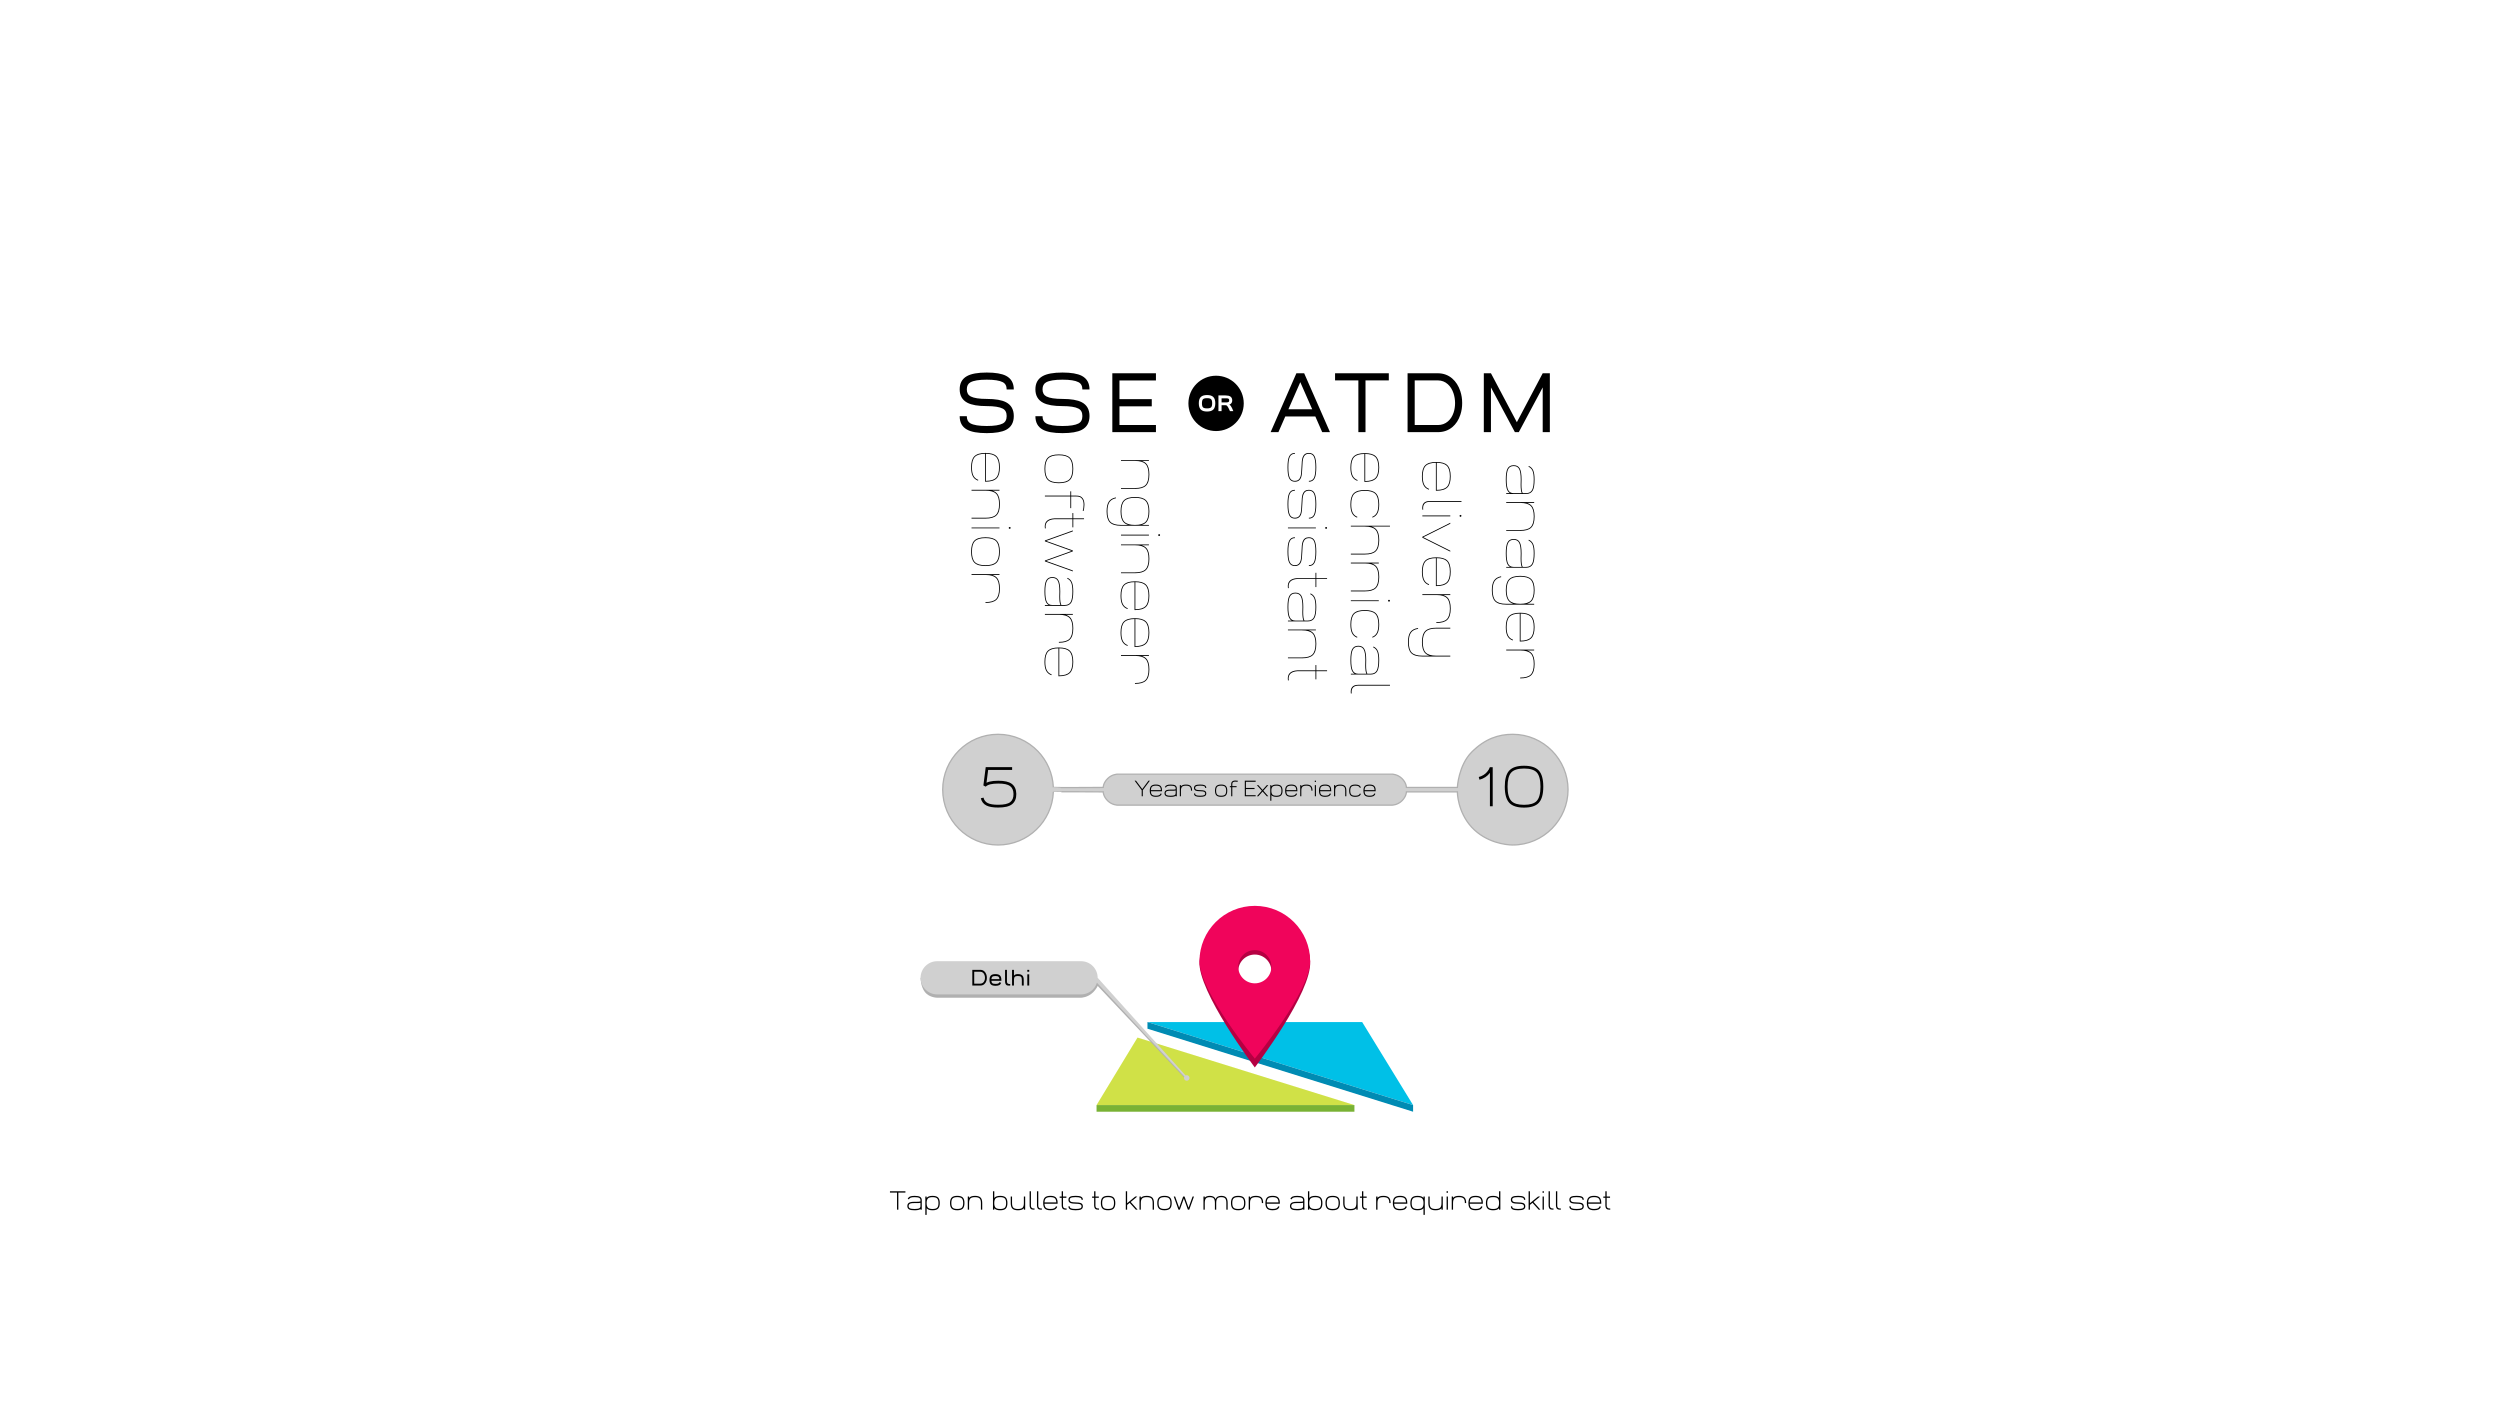 <?xml version="1.0" encoding="UTF-8"?>
<svg width="1920px" height="1080px" viewBox="0 0 1920 1080" version="1.1" xmlns="http://www.w3.org/2000/svg" xmlns:xlink="http://www.w3.org/1999/xlink">
    <!-- Generator: Sketch 42 (36781) - http://www.bohemiancoding.com/sketch -->
    <title>Big</title>
    <desc>Created with Sketch.</desc>
    <defs></defs>
    <g id="Android" stroke="none" stroke-width="1" fill="none" fill-rule="evenodd">
        <g id="8_0">
            <g id="Big">
                <rect id="bg" fill="#FFFFFF" x="0" y="0" width="1920" height="1080"></rect>
                <path d="M683.486,914.898 L695.361,914.898 L695.361,915.895 L689.932,915.895 L689.932,929 L688.916,929 L688.916,915.895 L683.486,915.895 L683.486,914.898 Z M707.92,929 L706.914,929 L706.914,928.561 C706.087,929.192 704.574,929.508 702.373,929.508 C700.479,929.508 699.115,929.29 698.281,928.854 C697.311,928.333 696.826,927.46 696.826,926.236 C696.826,924.85 697.451,923.912 698.701,923.424 C699.489,923.111 700.713,922.955 702.373,922.955 C702.529,922.955 702.848,922.962 703.33,922.975 C705.146,923.033 706.341,922.932 706.914,922.672 L706.914,921.812 C706.914,920.953 706.605,920.348 705.986,919.996 C705.303,919.612 704.098,919.42 702.373,919.42 C701.012,919.42 700.003,919.56 699.346,919.84 C698.753,920.087 698.32,920.51 698.047,921.109 L697.129,920.699 C697.513,919.859 698.122,919.264 698.955,918.912 C699.743,918.58 700.882,918.414 702.373,918.414 C704.274,918.414 705.641,918.648 706.475,919.117 C707.314,919.586 707.786,920.322 707.891,921.324 C707.91,921.493 707.92,921.692 707.92,921.92 L707.92,929 Z M706.914,923.736 C706.204,923.958 705,924.039 703.301,923.98 C702.897,923.967 702.588,923.961 702.373,923.961 C700.986,923.961 700.016,924.042 699.463,924.205 C698.376,924.524 697.832,925.201 697.832,926.236 C697.832,927.063 698.138,927.636 698.75,927.955 C699.44,928.32 700.648,928.502 702.373,928.502 C704.105,928.502 705.312,928.32 705.996,927.955 C706.602,927.636 706.908,927.076 706.914,926.275 L706.914,923.736 Z M711.66,927.896 L711.66,933.043 L710.654,933.043 L710.654,918.922 L711.66,918.922 L711.66,920.025 C712.5,918.951 714.014,918.414 716.201,918.414 C718.148,918.414 719.551,918.827 720.41,919.654 C721.302,920.52 721.748,921.956 721.748,923.961 C721.748,925.908 721.335,927.311 720.508,928.17 C719.648,929.062 718.213,929.508 716.201,929.508 C714.014,929.508 712.5,928.971 711.66,927.896 Z M716.201,928.502 C717.926,928.502 719.121,928.157 719.785,927.467 C720.423,926.809 720.742,925.641 720.742,923.961 C720.742,922.236 720.397,921.041 719.707,920.377 C719.049,919.739 717.881,919.42 716.201,919.42 C714.528,919.42 713.359,919.739 712.695,920.377 C711.992,921.061 711.641,922.255 711.641,923.961 C711.641,925.673 711.992,926.868 712.695,927.545 C713.359,928.183 714.528,928.502 716.201,928.502 Z M739.375,919.635 C740.267,920.501 740.713,921.936 740.713,923.941 C740.713,925.953 740.267,927.392 739.375,928.258 C738.516,929.078 737.113,929.488 735.166,929.488 C733.219,929.488 731.82,929.078 730.967,928.258 C730.068,927.392 729.619,925.953 729.619,923.941 C729.619,922.001 730.033,920.602 730.859,919.742 C731.719,918.844 733.154,918.395 735.166,918.395 C737.113,918.395 738.516,918.808 739.375,919.635 Z M735.166,919.4 C733.441,919.4 732.246,919.745 731.582,920.436 C730.944,921.1 730.625,922.268 730.625,923.941 C730.625,925.667 730.97,926.861 731.66,927.525 C732.324,928.163 733.493,928.482 735.166,928.482 C736.846,928.482 738.014,928.163 738.672,927.525 C739.362,926.861 739.707,925.667 739.707,923.941 C739.707,922.216 739.362,921.021 738.672,920.357 C738.014,919.719 736.846,919.4 735.166,919.4 Z M743.252,918.922 L744.258,918.922 L744.258,920.025 C745.098,918.951 746.611,918.414 748.799,918.414 C750.811,918.414 752.246,918.863 753.105,919.762 C753.932,920.621 754.346,922.021 754.346,923.961 L754.346,929 L753.34,929 L753.34,923.961 C753.34,922.288 753.021,921.119 752.383,920.455 C751.719,919.765 750.524,919.42 748.799,919.42 C747.126,919.42 745.957,919.739 745.293,920.377 C744.616,921.035 744.271,922.203 744.258,923.883 L744.258,929 L743.252,929 L743.252,918.922 Z M764.648,920.377 C763.945,921.061 763.594,922.255 763.594,923.961 C763.594,925.673 763.945,926.868 764.648,927.545 C765.313,928.183 766.481,928.502 768.154,928.502 C769.834,928.502 771.003,928.183 771.66,927.545 C772.35,926.881 772.695,925.686 772.695,923.961 C772.695,922.288 772.376,921.119 771.738,920.455 C771.074,919.765 769.88,919.42 768.154,919.42 C766.481,919.42 765.313,919.739 764.648,920.377 Z M763.613,914.898 L763.613,920.025 C764.453,918.951 765.967,918.414 768.154,918.414 C770.166,918.414 771.602,918.863 772.461,919.762 C773.288,920.621 773.701,922.021 773.701,923.961 C773.701,925.973 773.255,927.411 772.363,928.277 C771.504,929.098 770.101,929.508 768.154,929.508 C765.967,929.508 764.453,928.971 763.613,927.896 L763.613,929 L762.607,929 L762.607,914.898 L763.613,914.898 Z M787.334,929.01 L786.328,929.01 L786.328,927.896 C785.488,928.971 783.975,929.508 781.787,929.508 C779.775,929.508 778.34,929.062 777.48,928.17 C776.654,927.311 776.24,925.908 776.24,923.961 L776.24,918.922 L777.246,918.922 L777.246,923.961 C777.246,925.641 777.565,926.809 778.203,927.467 C778.867,928.157 780.062,928.502 781.787,928.502 C783.467,928.502 784.635,928.183 785.293,927.545 C785.97,926.894 786.315,925.729 786.328,924.049 L786.328,918.922 L787.334,918.922 L787.334,929.01 Z M794.512,929 L793.701,929 C793.05,929 792.52,928.909 792.109,928.727 C791.257,928.303 790.804,927.34 790.752,925.836 L790.752,914.898 L791.758,914.898 L791.758,926.012 C791.758,927.418 792.507,928.121 794.004,928.121 L794.512,928.121 L794.512,929 Z M800.156,929 L799.346,929 C798.695,929 798.164,928.909 797.754,928.727 C796.901,928.303 796.449,927.34 796.396,925.836 L796.396,914.898 L797.402,914.898 L797.402,926.012 C797.402,927.418 798.151,928.121 799.648,928.121 L800.156,928.121 L800.156,929 Z M810.088,928.902 C809.287,929.293 808.177,929.488 806.758,929.488 C804.779,929.488 803.363,929.078 802.51,928.258 C801.611,927.392 801.162,925.953 801.162,923.941 C801.162,922.001 801.576,920.602 802.402,919.742 C803.262,918.844 804.697,918.395 806.709,918.395 C808.656,918.395 810.059,918.808 810.918,919.635 C811.491,920.188 811.875,920.937 812.07,921.881 C812.194,922.486 812.256,923.342 812.256,924.449 L802.178,924.449 C802.236,925.901 802.578,926.926 803.203,927.525 C803.867,928.163 805.052,928.482 806.758,928.482 C808.021,928.482 808.981,928.32 809.639,927.994 C810.29,927.675 810.749,927.148 811.016,926.412 L811.953,926.754 C811.595,927.743 810.973,928.46 810.088,928.902 Z M802.178,923.443 L811.24,923.443 C811.182,921.992 810.84,920.963 810.215,920.357 C809.557,919.719 808.389,919.4 806.709,919.4 C804.984,919.4 803.789,919.745 803.125,920.436 C802.546,921.035 802.23,922.037 802.178,923.443 Z M815.381,919.928 L813.818,919.928 L813.818,918.922 L815.381,918.922 L815.381,914.898 L816.387,914.898 L816.387,918.922 L818.984,918.922 L818.984,919.928 L816.387,919.928 L816.387,926.012 C816.387,927.418 817.135,928.121 818.633,928.121 L819.141,928.121 L819.141,929 L818.33,929 C817.679,929 817.148,928.909 816.738,928.727 C815.885,928.303 815.433,927.34 815.381,925.836 L815.381,919.928 Z M821.553,926.471 C821.553,927.193 821.855,927.698 822.461,927.984 C823.145,928.316 824.355,928.482 826.094,928.482 C827.832,928.482 829.046,928.316 829.736,927.984 C830.335,927.698 830.635,927.193 830.635,926.471 C830.635,925.618 830.16,925.048 829.209,924.762 C828.643,924.586 827.601,924.482 826.084,924.449 C824.235,924.404 822.965,924.251 822.275,923.99 C821.123,923.567 820.547,922.711 820.547,921.422 C820.547,920.315 821.003,919.524 821.914,919.049 C822.754,918.613 824.147,918.395 826.094,918.395 C827.982,918.395 829.339,918.596 830.166,919 C831.149,919.469 831.641,920.276 831.641,921.422 L830.635,921.422 C830.635,920.699 830.335,920.191 829.736,919.898 C829.046,919.566 827.832,919.4 826.094,919.4 C824.31,919.4 823.073,919.579 822.383,919.938 C821.829,920.224 821.553,920.719 821.553,921.422 C821.553,922.275 822.028,922.844 822.979,923.131 C823.545,923.3 824.587,923.404 826.104,923.443 C827.952,923.489 829.222,923.639 829.912,923.893 C831.064,924.322 831.641,925.182 831.641,926.471 C831.641,927.61 831.149,928.417 830.166,928.893 C829.339,929.29 827.982,929.488 826.094,929.488 C824.212,929.488 822.855,929.29 822.021,928.893 C821.038,928.417 820.547,927.61 820.547,926.471 L821.553,926.471 Z M840.293,919.928 L838.73,919.928 L838.73,918.922 L840.293,918.922 L840.293,914.898 L841.299,914.898 L841.299,918.922 L843.896,918.922 L843.896,919.928 L841.299,919.928 L841.299,926.012 C841.299,927.418 842.048,928.121 843.545,928.121 L844.053,928.121 L844.053,929 L843.242,929 C842.591,929 842.061,928.909 841.65,928.727 C840.798,928.303 840.345,927.34 840.293,925.836 L840.293,919.928 Z M855.215,919.635 C856.107,920.501 856.553,921.936 856.553,923.941 C856.553,925.953 856.107,927.392 855.215,928.258 C854.355,929.078 852.952,929.488 851.006,929.488 C849.059,929.488 847.66,929.078 846.807,928.258 C845.908,927.392 845.459,925.953 845.459,923.941 C845.459,922.001 845.872,920.602 846.699,919.742 C847.559,918.844 848.994,918.395 851.006,918.395 C852.952,918.395 854.355,918.808 855.215,919.635 Z M851.006,919.4 C849.281,919.4 848.086,919.745 847.422,920.436 C846.784,921.1 846.465,922.268 846.465,923.941 C846.465,925.667 846.81,926.861 847.5,927.525 C848.164,928.163 849.333,928.482 851.006,928.482 C852.686,928.482 853.854,928.163 854.512,927.525 C855.202,926.861 855.547,925.667 855.547,923.941 C855.547,922.216 855.202,921.021 854.512,920.357 C853.854,919.719 852.686,919.4 851.006,919.4 Z M865.625,914.898 L865.625,924.088 L871.904,918.922 L873.486,918.922 L868.379,923.121 L873.662,929 L872.314,929 L867.598,923.766 L865.625,925.387 L865.625,929 L864.619,929 L864.619,914.898 L865.625,914.898 Z M875.146,918.922 L876.152,918.922 L876.152,920.025 C876.992,918.951 878.506,918.414 880.693,918.414 C882.705,918.414 884.141,918.863 885,919.762 C885.827,920.621 886.24,922.021 886.24,923.961 L886.24,929 L885.234,929 L885.234,923.961 C885.234,922.288 884.915,921.119 884.277,920.455 C883.613,919.765 882.419,919.42 880.693,919.42 C879.02,919.42 877.852,919.739 877.188,920.377 C876.51,921.035 876.165,922.203 876.152,923.883 L876.152,929 L875.146,929 L875.146,918.922 Z M898.535,919.635 C899.427,920.501 899.873,921.936 899.873,923.941 C899.873,925.953 899.427,927.392 898.535,928.258 C897.676,929.078 896.273,929.488 894.326,929.488 C892.38,929.488 890.98,929.078 890.127,928.258 C889.229,927.392 888.779,925.953 888.779,923.941 C888.779,922.001 889.193,920.602 890.02,919.742 C890.879,918.844 892.314,918.395 894.326,918.395 C896.273,918.395 897.676,918.808 898.535,919.635 Z M894.326,919.4 C892.601,919.4 891.406,919.745 890.742,920.436 C890.104,921.1 889.785,922.268 889.785,923.941 C889.785,925.667 890.13,926.861 890.82,927.525 C891.484,928.163 892.653,928.482 894.326,928.482 C896.006,928.482 897.174,928.163 897.832,927.525 C898.522,926.861 898.867,925.667 898.867,923.941 C898.867,922.216 898.522,921.021 897.832,920.357 C897.174,919.719 896.006,919.4 894.326,919.4 Z M902.51,918.922 L905.586,927.516 L908.662,918.922 L909.736,918.922 L912.812,927.525 L915.908,918.922 L916.973,918.922 L913.35,929 L912.275,929 L909.199,920.406 L906.113,929 L905.049,929 L901.436,918.922 L902.51,918.922 Z M924.258,918.922 L925.264,918.922 L925.264,919.869 C926.019,918.899 927.318,918.414 929.16,918.414 C931.471,918.414 932.936,919.254 933.555,920.934 C934.173,919.254 935.635,918.414 937.939,918.414 C939.723,918.414 940.999,918.87 941.768,919.781 C942.484,920.641 942.842,922.034 942.842,923.961 L942.842,929 L941.836,929 L941.836,923.961 C941.836,922.275 941.556,921.1 940.996,920.436 C940.43,919.758 939.411,919.42 937.939,919.42 C936.514,919.42 935.518,919.732 934.951,920.357 C934.352,921.021 934.053,922.223 934.053,923.961 L934.053,929 L933.047,929 L933.047,923.961 C933.047,922.275 932.767,921.1 932.207,920.436 C931.641,919.758 930.625,919.42 929.16,919.42 C927.728,919.42 926.732,919.732 926.172,920.357 C925.579,921.008 925.277,922.184 925.264,923.883 L925.264,929 L924.258,929 L924.258,918.922 Z M955.137,919.635 C956.029,920.501 956.475,921.936 956.475,923.941 C956.475,925.953 956.029,927.392 955.137,928.258 C954.277,929.078 952.874,929.488 950.928,929.488 C948.981,929.488 947.581,929.078 946.729,928.258 C945.83,927.392 945.381,925.953 945.381,923.941 C945.381,922.001 945.794,920.602 946.621,919.742 C947.48,918.844 948.916,918.395 950.928,918.395 C952.874,918.395 954.277,918.808 955.137,919.635 Z M950.928,919.4 C949.202,919.4 948.008,919.745 947.344,920.436 C946.706,921.1 946.387,922.268 946.387,923.941 C946.387,925.667 946.732,926.861 947.422,927.525 C948.086,928.163 949.255,928.482 950.928,928.482 C952.607,928.482 953.776,928.163 954.434,927.525 C955.124,926.861 955.469,925.667 955.469,923.941 C955.469,922.216 955.124,921.021 954.434,920.357 C953.776,919.719 952.607,919.4 950.928,919.4 Z M959.014,918.912 L960.02,918.912 L960.02,920.016 C960.859,918.941 962.373,918.404 964.561,918.404 C966.572,918.404 968.008,918.854 968.867,919.752 C969.694,920.611 970.107,922.011 970.107,923.951 L969.102,923.951 C969.102,922.278 968.783,921.109 968.145,920.445 C967.48,919.755 966.286,919.41 964.561,919.41 C962.887,919.41 961.719,919.729 961.055,920.367 C960.378,921.025 960.033,922.193 960.02,923.873 L960.02,929 L959.014,929 L959.014,918.912 Z M980.752,928.902 C979.951,929.293 978.841,929.488 977.422,929.488 C975.443,929.488 974.027,929.078 973.174,928.258 C972.275,927.392 971.826,925.953 971.826,923.941 C971.826,922.001 972.24,920.602 973.066,919.742 C973.926,918.844 975.361,918.395 977.373,918.395 C979.32,918.395 980.723,918.808 981.582,919.635 C982.155,920.188 982.539,920.937 982.734,921.881 C982.858,922.486 982.92,923.342 982.92,924.449 L972.842,924.449 C972.9,925.901 973.242,926.926 973.867,927.525 C974.531,928.163 975.716,928.482 977.422,928.482 C978.685,928.482 979.645,928.32 980.303,927.994 C980.954,927.675 981.413,927.148 981.68,926.412 L982.617,926.754 C982.259,927.743 981.637,928.46 980.752,928.902 Z M972.842,923.443 L981.904,923.443 C981.846,921.992 981.504,920.963 980.879,920.357 C980.221,919.719 979.053,919.4 977.373,919.4 C975.648,919.4 974.453,919.745 973.789,920.436 C973.21,921.035 972.894,922.037 972.842,923.443 Z M1001.787,929 L1000.781,929 L1000.781,928.561 C999.954,929.192 998.441,929.508 996.24,929.508 C994.346,929.508 992.982,929.29 992.148,928.854 C991.178,928.333 990.693,927.46 990.693,926.236 C990.693,924.85 991.318,923.912 992.568,923.424 C993.356,923.111 994.58,922.955 996.24,922.955 C996.396,922.955 996.715,922.962 997.197,922.975 C999.014,923.033 1000.208,922.932 1000.781,922.672 L1000.781,921.812 C1000.781,920.953 1000.472,920.348 999.854,919.996 C999.17,919.612 997.966,919.42 996.24,919.42 C994.88,919.42 993.87,919.56 993.213,919.84 C992.62,920.087 992.188,920.51 991.914,921.109 L990.996,920.699 C991.38,919.859 991.989,919.264 992.822,918.912 C993.61,918.58 994.749,918.414 996.24,918.414 C998.141,918.414 999.508,918.648 1000.342,919.117 C1001.182,919.586 1001.654,920.322 1001.758,921.324 C1001.777,921.493 1001.787,921.692 1001.787,921.92 L1001.787,929 Z M1000.781,923.736 C1000.072,923.958 998.867,924.039 997.168,923.98 C996.764,923.967 996.455,923.961 996.24,923.961 C994.854,923.961 993.883,924.042 993.33,924.205 C992.243,924.524 991.699,925.201 991.699,926.236 C991.699,927.063 992.005,927.636 992.617,927.955 C993.307,928.32 994.515,928.502 996.24,928.502 C997.972,928.502 999.18,928.32 999.863,927.955 C1000.469,927.636 1000.775,927.076 1000.781,926.275 L1000.781,923.736 Z M1006.562,920.377 C1005.859,921.061 1005.508,922.255 1005.508,923.961 C1005.508,925.673 1005.859,926.868 1006.562,927.545 C1007.227,928.183 1008.395,928.502 1010.068,928.502 C1011.748,928.502 1012.917,928.183 1013.574,927.545 C1014.264,926.881 1014.609,925.686 1014.609,923.961 C1014.609,922.288 1014.29,921.119 1013.652,920.455 C1012.988,919.765 1011.794,919.42 1010.068,919.42 C1008.395,919.42 1007.227,919.739 1006.562,920.377 Z M1005.527,914.898 L1005.527,920.025 C1006.367,918.951 1007.881,918.414 1010.068,918.414 C1012.08,918.414 1013.516,918.863 1014.375,919.762 C1015.202,920.621 1015.615,922.021 1015.615,923.961 C1015.615,925.973 1015.169,927.411 1014.277,928.277 C1013.418,929.098 1012.015,929.508 1010.068,929.508 C1007.881,929.508 1006.367,928.971 1005.527,927.896 L1005.527,929 L1004.521,929 L1004.521,914.898 L1005.527,914.898 Z M1027.715,919.635 C1028.607,920.501 1029.053,921.936 1029.053,923.941 C1029.053,925.953 1028.607,927.392 1027.715,928.258 C1026.855,929.078 1025.452,929.488 1023.506,929.488 C1021.559,929.488 1020.16,929.078 1019.307,928.258 C1018.408,927.392 1017.959,925.953 1017.959,923.941 C1017.959,922.001 1018.372,920.602 1019.199,919.742 C1020.059,918.844 1021.494,918.395 1023.506,918.395 C1025.452,918.395 1026.855,918.808 1027.715,919.635 Z M1023.506,919.4 C1021.781,919.4 1020.586,919.745 1019.922,920.436 C1019.284,921.1 1018.965,922.268 1018.965,923.941 C1018.965,925.667 1019.31,926.861 1020,927.525 C1020.664,928.163 1021.833,928.482 1023.506,928.482 C1025.186,928.482 1026.354,928.163 1027.012,927.525 C1027.702,926.861 1028.047,925.667 1028.047,923.941 C1028.047,922.216 1027.702,921.021 1027.012,920.357 C1026.354,919.719 1025.186,919.4 1023.506,919.4 Z M1042.686,929.01 L1041.68,929.01 L1041.68,927.896 C1040.84,928.971 1039.326,929.508 1037.139,929.508 C1035.127,929.508 1033.691,929.062 1032.832,928.17 C1032.005,927.311 1031.592,925.908 1031.592,923.961 L1031.592,918.922 L1032.598,918.922 L1032.598,923.961 C1032.598,925.641 1032.917,926.809 1033.555,927.467 C1034.219,928.157 1035.413,928.502 1037.139,928.502 C1038.818,928.502 1039.987,928.183 1040.645,927.545 C1041.322,926.894 1041.667,925.729 1041.68,924.049 L1041.68,918.922 L1042.686,918.922 L1042.686,929.01 Z M1046.006,919.928 L1044.443,919.928 L1044.443,918.922 L1046.006,918.922 L1046.006,914.898 L1047.012,914.898 L1047.012,918.922 L1049.609,918.922 L1049.609,919.928 L1047.012,919.928 L1047.012,926.012 C1047.012,927.418 1047.76,928.121 1049.258,928.121 L1049.766,928.121 L1049.766,929 L1048.955,929 C1048.304,929 1047.773,928.909 1047.363,928.727 C1046.51,928.303 1046.058,927.34 1046.006,925.836 L1046.006,919.928 Z M1056.895,918.912 L1057.9,918.912 L1057.9,920.016 C1058.74,918.941 1060.254,918.404 1062.441,918.404 C1064.453,918.404 1065.889,918.854 1066.748,919.752 C1067.575,920.611 1067.988,922.011 1067.988,923.951 L1066.982,923.951 C1066.982,922.278 1066.663,921.109 1066.025,920.445 C1065.361,919.755 1064.167,919.41 1062.441,919.41 C1060.768,919.41 1059.6,919.729 1058.936,920.367 C1058.258,921.025 1057.913,922.193 1057.9,923.873 L1057.9,929 L1056.895,929 L1056.895,918.912 Z M1078.633,928.902 C1077.832,929.293 1076.722,929.488 1075.303,929.488 C1073.324,929.488 1071.908,929.078 1071.055,928.258 C1070.156,927.392 1069.707,925.953 1069.707,923.941 C1069.707,922.001 1070.12,920.602 1070.947,919.742 C1071.807,918.844 1073.242,918.395 1075.254,918.395 C1077.201,918.395 1078.604,918.808 1079.463,919.635 C1080.036,920.188 1080.42,920.937 1080.615,921.881 C1080.739,922.486 1080.801,923.342 1080.801,924.449 L1070.723,924.449 C1070.781,925.901 1071.123,926.926 1071.748,927.525 C1072.412,928.163 1073.597,928.482 1075.303,928.482 C1076.566,928.482 1077.526,928.32 1078.184,927.994 C1078.835,927.675 1079.294,927.148 1079.561,926.412 L1080.498,926.754 C1080.14,927.743 1079.518,928.46 1078.633,928.902 Z M1070.723,923.443 L1079.785,923.443 C1079.727,921.992 1079.385,920.963 1078.76,920.357 C1078.102,919.719 1076.934,919.4 1075.254,919.4 C1073.529,919.4 1072.334,919.745 1071.67,920.436 C1071.09,921.035 1070.775,922.037 1070.723,923.443 Z M1092.197,927.545 C1092.9,926.868 1093.252,925.673 1093.252,923.961 C1093.252,922.255 1092.9,921.061 1092.197,920.377 C1091.54,919.739 1090.371,919.42 1088.691,919.42 C1087.018,919.42 1085.85,919.739 1085.186,920.377 C1084.495,921.041 1084.15,922.236 1084.15,923.961 C1084.15,925.641 1084.469,926.809 1085.107,927.467 C1085.771,928.157 1086.966,928.502 1088.691,928.502 C1090.371,928.502 1091.54,928.183 1092.197,927.545 Z M1093.232,933.043 L1093.232,927.896 C1092.393,928.971 1090.879,929.508 1088.691,929.508 C1086.68,929.508 1085.244,929.062 1084.385,928.17 C1083.558,927.311 1083.145,925.908 1083.145,923.961 C1083.145,921.956 1083.594,920.52 1084.492,919.654 C1085.345,918.827 1086.745,918.414 1088.691,918.414 C1090.879,918.414 1092.393,918.951 1093.232,920.025 L1093.232,918.922 L1094.238,918.922 L1094.238,933.043 L1093.232,933.043 Z M1108.066,929.01 L1107.061,929.01 L1107.061,927.896 C1106.221,928.971 1104.707,929.508 1102.52,929.508 C1100.508,929.508 1099.072,929.062 1098.213,928.17 C1097.386,927.311 1096.973,925.908 1096.973,923.961 L1096.973,918.922 L1097.979,918.922 L1097.979,923.961 C1097.979,925.641 1098.298,926.809 1098.936,927.467 C1099.6,928.157 1100.794,928.502 1102.52,928.502 C1104.199,928.502 1105.368,928.183 1106.025,927.545 C1106.702,926.894 1107.048,925.729 1107.061,924.049 L1107.061,918.922 L1108.066,918.922 L1108.066,929.01 Z M1112.002,918.922 L1112.002,929 L1110.996,929 L1110.996,918.922 L1112.002,918.922 Z M1112.051,916.002 L1110.947,916.002 L1110.947,914.898 L1112.051,914.898 L1112.051,916.002 Z M1114.932,918.912 L1115.938,918.912 L1115.938,920.016 C1116.777,918.941 1118.291,918.404 1120.479,918.404 C1122.49,918.404 1123.926,918.854 1124.785,919.752 C1125.612,920.611 1126.025,922.011 1126.025,923.951 L1125.02,923.951 C1125.02,922.278 1124.701,921.109 1124.062,920.445 C1123.398,919.755 1122.204,919.41 1120.479,919.41 C1118.805,919.41 1117.637,919.729 1116.973,920.367 C1116.296,921.025 1115.951,922.193 1115.938,923.873 L1115.938,929 L1114.932,929 L1114.932,918.912 Z M1136.67,928.902 C1135.869,929.293 1134.759,929.488 1133.34,929.488 C1131.361,929.488 1129.945,929.078 1129.092,928.258 C1128.193,927.392 1127.744,925.953 1127.744,923.941 C1127.744,922.001 1128.158,920.602 1128.984,919.742 C1129.844,918.844 1131.279,918.395 1133.291,918.395 C1135.238,918.395 1136.641,918.808 1137.5,919.635 C1138.073,920.188 1138.457,920.937 1138.652,921.881 C1138.776,922.486 1138.838,923.342 1138.838,924.449 L1128.76,924.449 C1128.818,925.901 1129.16,926.926 1129.785,927.525 C1130.449,928.163 1131.634,928.482 1133.34,928.482 C1134.603,928.482 1135.563,928.32 1136.221,927.994 C1136.872,927.675 1137.331,927.148 1137.598,926.412 L1138.535,926.754 C1138.177,927.743 1137.555,928.46 1136.67,928.902 Z M1128.76,923.443 L1137.822,923.443 C1137.764,921.992 1137.422,920.963 1136.797,920.357 C1136.139,919.719 1134.971,919.4 1133.291,919.4 C1131.566,919.4 1130.371,919.745 1129.707,920.436 C1129.128,921.035 1128.812,922.037 1128.76,923.443 Z M1151.27,920.025 L1151.27,914.898 L1152.275,914.898 L1152.275,929 L1151.27,929 L1151.27,927.896 C1150.43,928.971 1148.916,929.508 1146.729,929.508 C1144.782,929.508 1143.382,929.098 1142.529,928.277 C1141.631,927.411 1141.182,925.973 1141.182,923.961 C1141.182,922.021 1141.595,920.621 1142.422,919.762 C1143.281,918.863 1144.717,918.414 1146.729,918.414 C1148.916,918.414 1150.43,918.951 1151.27,920.025 Z M1146.729,919.42 C1145.003,919.42 1143.809,919.765 1143.145,920.455 C1142.507,921.119 1142.188,922.288 1142.188,923.961 C1142.188,925.686 1142.533,926.881 1143.223,927.545 C1143.887,928.183 1145.055,928.502 1146.729,928.502 C1148.408,928.502 1149.577,928.183 1150.234,927.545 C1150.938,926.868 1151.289,925.673 1151.289,923.961 C1151.289,922.255 1150.938,921.061 1150.234,920.377 C1149.577,919.739 1148.408,919.42 1146.729,919.42 Z M1161.348,926.471 C1161.348,927.193 1161.65,927.698 1162.256,927.984 C1162.939,928.316 1164.15,928.482 1165.889,928.482 C1167.627,928.482 1168.841,928.316 1169.531,927.984 C1170.13,927.698 1170.43,927.193 1170.43,926.471 C1170.43,925.618 1169.954,925.048 1169.004,924.762 C1168.438,924.586 1167.396,924.482 1165.879,924.449 C1164.03,924.404 1162.76,924.251 1162.07,923.99 C1160.918,923.567 1160.342,922.711 1160.342,921.422 C1160.342,920.315 1160.798,919.524 1161.709,919.049 C1162.549,918.613 1163.942,918.395 1165.889,918.395 C1167.777,918.395 1169.134,918.596 1169.961,919 C1170.944,919.469 1171.436,920.276 1171.436,921.422 L1170.43,921.422 C1170.43,920.699 1170.13,920.191 1169.531,919.898 C1168.841,919.566 1167.627,919.4 1165.889,919.4 C1164.105,919.4 1162.868,919.579 1162.178,919.938 C1161.624,920.224 1161.348,920.719 1161.348,921.422 C1161.348,922.275 1161.823,922.844 1162.773,923.131 C1163.34,923.3 1164.381,923.404 1165.898,923.443 C1167.747,923.489 1169.017,923.639 1169.707,923.893 C1170.859,924.322 1171.436,925.182 1171.436,926.471 C1171.436,927.61 1170.944,928.417 1169.961,928.893 C1169.134,929.29 1167.777,929.488 1165.889,929.488 C1164.007,929.488 1162.65,929.29 1161.816,928.893 C1160.833,928.417 1160.342,927.61 1160.342,926.471 L1161.348,926.471 Z M1174.98,914.898 L1174.98,924.088 L1181.26,918.922 L1182.842,918.922 L1177.734,923.121 L1183.018,929 L1181.67,929 L1176.953,923.766 L1174.98,925.387 L1174.98,929 L1173.975,929 L1173.975,914.898 L1174.98,914.898 Z M1185.703,918.922 L1185.703,929 L1184.697,929 L1184.697,918.922 L1185.703,918.922 Z M1185.752,916.002 L1184.648,916.002 L1184.648,914.898 L1185.752,914.898 L1185.752,916.002 Z M1193.076,929 L1192.266,929 C1191.615,929 1191.084,928.909 1190.674,928.727 C1189.821,928.303 1189.368,927.34 1189.316,925.836 L1189.316,914.898 L1190.322,914.898 L1190.322,926.012 C1190.322,927.418 1191.071,928.121 1192.568,928.121 L1193.076,928.121 L1193.076,929 Z M1198.721,929 L1197.91,929 C1197.259,929 1196.729,928.909 1196.318,928.727 C1195.465,928.303 1195.013,927.34 1194.961,925.836 L1194.961,914.898 L1195.967,914.898 L1195.967,926.012 C1195.967,927.418 1196.715,928.121 1198.213,928.121 L1198.721,928.121 L1198.721,929 Z M1206.26,926.471 C1206.26,927.193 1206.562,927.698 1207.168,927.984 C1207.852,928.316 1209.062,928.482 1210.801,928.482 C1212.539,928.482 1213.753,928.316 1214.443,927.984 C1215.042,927.698 1215.342,927.193 1215.342,926.471 C1215.342,925.618 1214.867,925.048 1213.916,924.762 C1213.35,924.586 1212.308,924.482 1210.791,924.449 C1208.942,924.404 1207.673,924.251 1206.982,923.99 C1205.83,923.567 1205.254,922.711 1205.254,921.422 C1205.254,920.315 1205.71,919.524 1206.621,919.049 C1207.461,918.613 1208.854,918.395 1210.801,918.395 C1212.689,918.395 1214.046,918.596 1214.873,919 C1215.856,919.469 1216.348,920.276 1216.348,921.422 L1215.342,921.422 C1215.342,920.699 1215.042,920.191 1214.443,919.898 C1213.753,919.566 1212.539,919.4 1210.801,919.4 C1209.017,919.4 1207.78,919.579 1207.09,919.938 C1206.536,920.224 1206.26,920.719 1206.26,921.422 C1206.26,922.275 1206.735,922.844 1207.686,923.131 C1208.252,923.3 1209.294,923.404 1210.811,923.443 C1212.66,923.489 1213.929,923.639 1214.619,923.893 C1215.771,924.322 1216.348,925.182 1216.348,926.471 C1216.348,927.61 1215.856,928.417 1214.873,928.893 C1214.046,929.29 1212.689,929.488 1210.801,929.488 C1208.919,929.488 1207.562,929.29 1206.729,928.893 C1205.745,928.417 1205.254,927.61 1205.254,926.471 L1206.26,926.471 Z M1227.617,928.902 C1226.816,929.293 1225.706,929.488 1224.287,929.488 C1222.308,929.488 1220.892,929.078 1220.039,928.258 C1219.141,927.392 1218.691,925.953 1218.691,923.941 C1218.691,922.001 1219.105,920.602 1219.932,919.742 C1220.791,918.844 1222.227,918.395 1224.238,918.395 C1226.185,918.395 1227.588,918.808 1228.447,919.635 C1229.02,920.188 1229.404,920.937 1229.6,921.881 C1229.723,922.486 1229.785,923.342 1229.785,924.449 L1219.707,924.449 C1219.766,925.901 1220.107,926.926 1220.732,927.525 C1221.396,928.163 1222.581,928.482 1224.287,928.482 C1225.55,928.482 1226.51,928.32 1227.168,927.994 C1227.819,927.675 1228.278,927.148 1228.545,926.412 L1229.482,926.754 C1229.124,927.743 1228.503,928.46 1227.617,928.902 Z M1219.707,923.443 L1228.77,923.443 C1228.711,921.992 1228.369,920.963 1227.744,920.357 C1227.087,919.719 1225.918,919.4 1224.238,919.4 C1222.513,919.4 1221.318,919.745 1220.654,920.436 C1220.075,921.035 1219.759,922.037 1219.707,923.443 Z M1232.91,919.928 L1231.348,919.928 L1231.348,918.922 L1232.91,918.922 L1232.91,914.898 L1233.916,914.898 L1233.916,918.922 L1236.514,918.922 L1236.514,919.928 L1233.916,919.928 L1233.916,926.012 C1233.916,927.418 1234.665,928.121 1236.162,928.121 L1236.67,928.121 L1236.67,929 L1235.859,929 C1235.208,929 1234.678,928.909 1234.268,928.727 C1233.415,928.303 1232.962,927.34 1232.91,925.836 L1232.91,919.928 Z" id="Tap-on-bullets-to-kn" fill="#000000"></path>
                <g transform="translate(707, 286)">
                    <g id="Location" transform="translate(0, 409.7)">
                        <g id="Map" transform="translate(135.15, 0)">
                            <g id="Base" transform="translate(0, 89.25)">
                                <polygon id="Path" fill="#D0E147" points="0 63.75 198.05 63.75 31.45 11.9"></polygon>
                                <rect id="Rectangle" fill="#79B234" x="0" y="63.75" width="198.05" height="5.1"></rect>
                                <polygon id="Path" fill="#00C0E7" transform="translate(141.1, 31.875) scale(-1, 1) translate(-141.1, -31.875) " points="39.1 63.75 243.1 0 78.2 0"></polygon>
                                <polygon id="Path-2" fill="#008BB3" points="39.1 0 39.1 5.1 243.1 68.85 243.1 63.75"></polygon>
                            </g>
                            <g id="Pin" transform="translate(78.2, 0)">
                                <path d="M43.35,124.1 C43.35,124.1 -0.85,65.45 0.85,42.5 C2.55,19.55 19.878,4.25 43.35,4.25 C66.822,4.25 84.15,18.7 85.85,42.5 C87.55,66.3 43.35,124.1 43.35,124.1 Z M43.35,62.9 C50.392,62.9 56.1,57.192 56.1,50.15 C56.1,43.108 50.392,37.4 43.35,37.4 C36.308,37.4 30.6,43.108 30.6,50.15 C30.6,57.192 36.308,62.9 43.35,62.9 Z" id="Combined-Shape" fill="#B50042"></path>
                                <path d="M43.35,117.3 C43.35,117.3 0.85,65.972 0.85,42.5 C0.85,19.028 19.878,0 43.35,0 C66.822,0 85.85,19.028 85.85,42.5 C85.85,65.972 43.35,117.3 43.35,117.3 Z M43.35,59.5 C50.392,59.5 56.1,53.792 56.1,46.75 C56.1,39.708 50.392,34 43.35,34 C36.308,34 30.6,39.708 30.6,46.75 C30.6,53.792 36.308,59.5 43.35,59.5 Z" id="Combined-Shape" fill="#F0045B"></path>
                            </g>
                        </g>
                        <g id="Delhi" transform="translate(0, 42.5)">
                            <g id="Base" transform="translate(103.275, 45.9) scale(-1, 1) translate(-103.275, -45.9) ">
                                <path d="M68.85,14.45 L206.55,12.75 C206.55,12.75 206.55,19.55 203.15,23.8 C199.75,28.05 193.8,28.05 193.8,28.05 L83.3,28.05 C83.3,28.05 78.2,28.05 73.95,23.8 C69.7,19.55 68.85,14.45 68.85,14.45 Z" id="base_shadow" fill="#B0B0B0"></path>
                                <polygon id="line" fill="#B0B0B0" points="74.8 14.45 72.25 14.45 2.55 89.25 2.55 90.95"></polygon>
                                <path d="M3.043,87.758 L70.55,12.75 C70.55,5.708 76.264,0 83.299,0 L193.801,0 C200.842,0 206.55,5.707 206.55,12.75 C206.55,19.792 200.836,25.5 193.801,25.5 L83.299,25.5 C77.569,25.5 72.722,21.721 71.116,16.517 L3.954,88.593 C4.142,88.91 4.25,89.28 4.25,89.675 C4.25,90.849 3.299,91.8 2.125,91.8 C0.951,91.8 0,90.849 0,89.675 C0,88.501 0.951,87.55 2.125,87.55 C2.454,87.55 2.765,87.625 3.043,87.758 Z" id="Combined-Shape" fill="#D0D0D0"></path>
                            </g>
                            <path d="M41.197,8.1 L41.197,17.239 L45.953,17.239 C46.75,17.234 47.433,16.985 48.003,16.492 C48.524,16.049 48.911,15.446 49.166,14.682 C49.365,14.074 49.464,13.421 49.464,12.723 C49.459,12.037 49.354,11.381 49.149,10.756 C48.889,9.97 48.499,9.345 47.979,8.88 C47.403,8.366 46.728,8.105 45.953,8.1 L41.197,8.1 Z M45.961,6.639 C47.09,6.65 48.064,7.007 48.883,7.71 C49.625,8.352 50.175,9.215 50.535,10.3 C50.79,11.063 50.917,11.871 50.917,12.723 C50.923,13.576 50.798,14.381 50.543,15.139 C50.195,16.201 49.65,17.043 48.908,17.662 C48.089,18.343 47.107,18.689 45.961,18.7 L39.736,18.7 L39.736,6.639 L45.961,6.639 Z M60.338,18.418 C59.691,18.739 58.77,18.899 57.574,18.899 C55.92,18.899 54.738,18.559 54.03,17.878 C53.288,17.164 52.917,16.008 52.917,14.408 C52.917,12.865 53.258,11.738 53.938,11.03 C54.652,10.289 55.837,9.918 57.491,9.918 C59.091,9.918 60.244,10.261 60.953,10.947 C61.689,11.661 62.057,12.815 62.057,14.408 L62.057,15.056 L54.387,15.056 C54.42,15.842 54.639,16.431 55.042,16.824 C55.463,17.228 56.307,17.43 57.574,17.43 C58.543,17.43 59.248,17.322 59.691,17.106 C60.084,16.913 60.363,16.586 60.529,16.127 L61.907,16.625 C61.608,17.449 61.085,18.047 60.338,18.418 Z M54.395,13.761 L60.596,13.761 C60.502,12.92 60.283,12.333 59.94,12.001 C59.514,11.592 58.698,11.387 57.491,11.387 C56.246,11.387 55.413,11.606 54.993,12.043 C54.672,12.38 54.472,12.953 54.395,13.761 Z M68.847,18.708 C68.636,18.73 68.351,18.742 67.992,18.742 C67.2,18.742 66.605,18.653 66.207,18.476 C65.371,18.061 64.929,17.07 64.879,15.504 L64.879,6.639 L66.34,6.639 L66.34,15.679 C66.362,16.907 66.979,17.521 68.191,17.521 L68.365,17.521 C68.559,17.521 68.719,17.507 68.847,17.48 L68.847,18.708 Z M71.719,11.179 C72.217,10.327 73.227,9.901 74.749,9.901 C76.342,9.901 77.496,10.272 78.21,11.013 C78.891,11.722 79.231,12.848 79.231,14.392 L79.231,18.7 L77.77,18.7 L77.77,14.392 C77.77,13.241 77.565,12.452 77.156,12.026 C76.735,11.589 75.933,11.37 74.749,11.37 C73.592,11.37 72.803,11.575 72.383,11.985 C71.951,12.4 71.73,13.183 71.719,14.334 L71.719,18.7 L70.258,18.7 L70.258,6.639 L71.719,6.639 L71.719,11.179 Z M83.431,10.084 L83.431,18.7 L81.97,18.7 L81.97,10.084 L83.431,10.084 Z M83.431,6.639 L83.431,8.108 L81.97,8.108 L81.97,6.639 L83.431,6.639 Z" fill="#000000"></path>
                        </g>
                    </g>
                    <g id="Exp" transform="translate(17, 277.95)">
                        <path d="M42.5,85 C65.399,85 84.068,66.89 84.966,44.211 C84.976,43.954 123.261,44.206 123.261,44.206 C123.261,44.206 123.25,47.6 126.65,51 C130.05,54.4 134.3,54.4 134.3,54.4 L345.1,54.4 C345.1,54.4 349.35,54.4 352.75,51 C356.15,47.6 356.15,44.211 356.15,44.211 L395.25,44.211 C395.25,44.211 395.25,59.5 406.3,71.4 C417.35,83.3 432.784,85 437.75,85 C461.55,85 480.25,65.45 480.25,42.5 C480.25,19.55 461.55,-5.02495812e-12 437.75,-4.99323751e-12 C426.919,-4.9785562e-12 416.5,3.4 406.3,13.6 C396.1,23.8 395.25,40.792 395.25,40.792 L356.15,40.792 C356.15,40.792 356.15,37.4 352.75,34 C349.35,30.6 345.1,30.6 345.1,30.6 L134.3,30.6 C134.3,30.6 130.05,30.6 126.65,34 C123.25,37.4 123.255,40.798 123.255,40.798 C123.255,40.798 84.977,41.053 84.966,40.792 C84.54,30.002 80.091,20.246 73.078,12.983 C65.349,4.978 54.506,-5.02495812e-12 42.5,-5.02495812e-12 C19.028,-5.02495812e-12 0,19.028 0,42.5 C0,65.972 19.028,85 42.5,85 Z" id="Oval-7" stroke="#B0B0B0" fill="#D0D0D0"></path>
                        <path d="M148.453,35.614 L153.251,42.047 L158.032,35.614 L159.103,35.614 L153.682,42.902 L153.682,47.6 L152.819,47.6 L152.819,42.902 L147.382,35.614 L148.453,35.614 Z M166.598,47.517 C165.918,47.849 164.974,48.015 163.768,48.015 C162.085,48.015 160.882,47.666 160.157,46.969 C159.393,46.233 159.011,45.01 159.011,43.3 C159.011,41.651 159.363,40.461 160.066,39.731 C160.796,38.967 162.016,38.585 163.726,38.585 C165.381,38.585 166.573,38.937 167.304,39.64 C167.791,40.11 168.117,40.746 168.283,41.549 C168.389,42.063 168.441,42.791 168.441,43.732 L159.875,43.732 C159.925,44.966 160.215,45.837 160.746,46.347 C161.311,46.889 162.318,47.16 163.768,47.16 C164.841,47.16 165.658,47.022 166.217,46.745 C166.77,46.474 167.16,46.026 167.387,45.4 L168.184,45.691 C167.879,46.532 167.351,47.141 166.598,47.517 Z M159.875,42.877 L167.578,42.877 C167.528,41.643 167.238,40.768 166.706,40.254 C166.147,39.711 165.154,39.44 163.726,39.44 C162.26,39.44 161.244,39.734 160.68,40.32 C160.187,40.829 159.919,41.682 159.875,42.877 Z M179.78,47.6 L178.925,47.6 L178.925,47.226 C178.222,47.763 176.936,48.032 175.065,48.032 C173.455,48.032 172.295,47.846 171.587,47.475 C170.763,47.033 170.35,46.291 170.35,45.251 C170.35,44.072 170.882,43.275 171.944,42.86 C172.614,42.595 173.654,42.462 175.065,42.462 C175.198,42.462 175.469,42.467 175.879,42.478 C177.423,42.528 178.438,42.442 178.925,42.221 L178.925,41.491 C178.925,40.76 178.662,40.246 178.136,39.947 C177.555,39.62 176.532,39.457 175.065,39.457 C173.909,39.457 173.051,39.576 172.492,39.814 C171.988,40.024 171.62,40.384 171.388,40.893 L170.608,40.544 C170.934,39.83 171.452,39.324 172.16,39.025 C172.829,38.743 173.798,38.602 175.065,38.602 C176.681,38.602 177.843,38.801 178.551,39.2 C179.265,39.598 179.667,40.223 179.755,41.076 C179.772,41.219 179.78,41.388 179.78,41.582 L179.78,47.6 Z M178.925,43.126 C178.322,43.314 177.298,43.383 175.854,43.333 C175.511,43.322 175.248,43.317 175.065,43.317 C173.886,43.317 173.062,43.386 172.592,43.524 C171.667,43.795 171.205,44.371 171.205,45.251 C171.205,45.954 171.465,46.441 171.986,46.712 C172.572,47.022 173.599,47.177 175.065,47.177 C176.537,47.177 177.564,47.022 178.145,46.712 C178.659,46.441 178.919,45.965 178.925,45.284 L178.925,43.126 Z M182.104,39.025 L182.959,39.025 L182.959,39.963 C183.673,39.05 184.96,38.594 186.819,38.594 C188.529,38.594 189.749,38.975 190.48,39.739 C191.182,40.47 191.534,41.659 191.534,43.308 L190.679,43.308 C190.679,41.886 190.408,40.893 189.865,40.329 C189.301,39.742 188.286,39.449 186.819,39.449 C185.397,39.449 184.404,39.72 183.839,40.262 C183.264,40.821 182.97,41.814 182.959,43.242 L182.959,47.6 L182.104,47.6 L182.104,39.025 Z M193.85,45.45 C193.85,46.064 194.107,46.493 194.622,46.737 C195.203,47.019 196.232,47.16 197.71,47.16 C199.187,47.16 200.219,47.019 200.806,46.737 C201.315,46.493 201.57,46.064 201.57,45.45 C201.57,44.725 201.166,44.241 200.358,43.997 C199.876,43.848 198.991,43.76 197.701,43.732 C196.13,43.693 195.051,43.563 194.464,43.342 C193.485,42.982 192.995,42.254 192.995,41.159 C192.995,40.218 193.382,39.545 194.157,39.142 C194.871,38.771 196.055,38.585 197.71,38.585 C199.314,38.585 200.468,38.757 201.171,39.1 C202.007,39.498 202.425,40.185 202.425,41.159 L201.57,41.159 C201.57,40.544 201.315,40.113 200.806,39.864 C200.219,39.581 199.187,39.44 197.71,39.44 C196.193,39.44 195.142,39.593 194.555,39.897 C194.085,40.14 193.85,40.561 193.85,41.159 C193.85,41.884 194.254,42.368 195.062,42.611 C195.543,42.755 196.429,42.844 197.718,42.877 C199.29,42.916 200.369,43.043 200.955,43.259 C201.935,43.624 202.425,44.354 202.425,45.45 C202.425,46.419 202.007,47.105 201.171,47.509 C200.468,47.846 199.314,48.015 197.71,48.015 C196.11,48.015 194.957,47.846 194.248,47.509 C193.413,47.105 192.995,46.419 192.995,45.45 L193.85,45.45 Z M217.407,39.64 C218.166,40.376 218.545,41.596 218.545,43.3 C218.545,45.01 218.166,46.233 217.407,46.969 C216.677,47.666 215.484,48.015 213.83,48.015 C212.175,48.015 210.985,47.666 210.26,46.969 C209.497,46.233 209.115,45.01 209.115,43.3 C209.115,41.651 209.466,40.461 210.169,39.731 C210.9,38.967 212.12,38.585 213.83,38.585 C215.484,38.585 216.677,38.937 217.407,39.64 Z M213.83,39.44 C212.363,39.44 211.348,39.734 210.783,40.32 C210.241,40.885 209.97,41.878 209.97,43.3 C209.97,44.767 210.263,45.782 210.85,46.347 C211.414,46.889 212.408,47.16 213.83,47.16 C215.258,47.16 216.251,46.889 216.81,46.347 C217.396,45.782 217.69,44.767 217.69,43.3 C217.69,41.834 217.396,40.818 216.81,40.254 C216.251,39.711 215.258,39.44 213.83,39.44 Z M221.558,47.6 L221.558,40.644 L220.537,40.644 L220.537,39.781 L221.558,39.781 L221.558,38.461 C221.558,38.156 221.572,37.888 221.599,37.656 C221.633,37.401 221.688,37.188 221.765,37.017 L221.765,37.008 C221.865,36.776 222.001,36.568 222.172,36.386 C222.344,36.197 222.548,36.034 222.786,35.896 C223.03,35.758 223.318,35.655 223.65,35.589 C223.965,35.522 224.316,35.489 224.704,35.489 C225.49,35.489 226.14,35.55 226.654,35.672 L226.472,36.494 C226.024,36.399 225.434,36.352 224.704,36.352 C224.361,36.352 224.065,36.377 223.816,36.427 C223.578,36.477 223.378,36.549 223.218,36.643 C223.052,36.737 222.914,36.842 222.803,36.958 C222.698,37.075 222.615,37.205 222.554,37.349 C222.51,37.448 222.474,37.586 222.446,37.764 C222.424,37.952 222.413,38.184 222.413,38.461 L222.413,39.781 L225.7,39.781 L225.7,40.644 L222.413,40.644 L222.413,47.6 L221.558,47.6 Z M240.342,36.469 L232.863,36.469 L232.863,41.175 L239.479,41.175 L239.479,42.03 L232.863,42.03 L232.863,46.745 L240.342,46.745 L240.342,47.6 L232.008,47.6 L232.008,35.614 L240.342,35.614 L240.342,36.469 Z M242.418,39.034 L245.663,42.678 L248.917,39.034 L250.063,39.034 L246.236,43.317 L250.063,47.6 L248.917,47.6 L245.663,43.964 L242.418,47.6 L241.272,47.6 L245.091,43.317 L241.272,39.034 L242.418,39.034 Z M252.412,46.662 L252.412,51.037 L251.557,51.037 L251.557,39.034 L252.412,39.034 L252.412,39.972 C253.126,39.058 254.412,38.602 256.272,38.602 C257.926,38.602 259.119,38.953 259.849,39.656 C260.607,40.392 260.987,41.612 260.987,43.317 C260.987,44.971 260.635,46.164 259.932,46.894 C259.202,47.653 257.982,48.032 256.272,48.032 C254.412,48.032 253.126,47.575 252.412,46.662 Z M256.272,47.177 C257.738,47.177 258.754,46.883 259.318,46.297 C259.86,45.738 260.132,44.745 260.132,43.317 C260.132,41.85 259.838,40.835 259.252,40.27 C258.693,39.728 257.699,39.457 256.272,39.457 C254.849,39.457 253.856,39.728 253.292,40.27 C252.694,40.851 252.395,41.867 252.395,43.317 C252.395,44.772 252.694,45.788 253.292,46.363 C253.856,46.906 254.849,47.177 256.272,47.177 Z M270.566,47.517 C269.885,47.849 268.941,48.015 267.735,48.015 C266.053,48.015 264.849,47.666 264.124,46.969 C263.361,46.233 262.979,45.01 262.979,43.3 C262.979,41.651 263.33,40.461 264.033,39.731 C264.763,38.967 265.984,38.585 267.694,38.585 C269.348,38.585 270.541,38.937 271.271,39.64 C271.758,40.11 272.085,40.746 272.251,41.549 C272.356,42.063 272.408,42.791 272.408,43.732 L263.842,43.732 C263.892,44.966 264.182,45.837 264.714,46.347 C265.278,46.889 266.285,47.16 267.735,47.16 C268.809,47.16 269.625,47.022 270.184,46.745 C270.737,46.474 271.127,46.026 271.354,45.4 L272.151,45.691 C271.847,46.532 271.318,47.141 270.566,47.517 Z M263.842,42.877 L271.545,42.877 C271.495,41.643 271.205,40.768 270.674,40.254 C270.115,39.711 269.121,39.44 267.694,39.44 C266.227,39.44 265.212,39.734 264.647,40.32 C264.155,40.829 263.886,41.682 263.842,42.877 Z M274.567,39.025 L275.422,39.025 L275.422,39.963 C276.135,39.05 277.422,38.594 279.281,38.594 C280.991,38.594 282.212,38.975 282.942,39.739 C283.645,40.47 283.996,41.659 283.996,43.308 L283.141,43.308 C283.141,41.886 282.87,40.893 282.328,40.329 C281.763,39.742 280.748,39.449 279.281,39.449 C277.859,39.449 276.866,39.72 276.301,40.262 C275.726,40.821 275.433,41.814 275.422,43.242 L275.422,47.6 L274.567,47.6 L274.567,39.025 Z M286.644,39.034 L286.644,47.6 L285.789,47.6 L285.789,39.034 L286.644,39.034 Z M286.686,36.552 L285.748,36.552 L285.748,35.614 L286.686,35.614 L286.686,36.552 Z M296.555,47.517 C295.875,47.849 294.931,48.015 293.725,48.015 C292.043,48.015 290.839,47.666 290.114,46.969 C289.35,46.233 288.968,45.01 288.968,43.3 C288.968,41.651 289.32,40.461 290.023,39.731 C290.753,38.967 291.973,38.585 293.683,38.585 C295.338,38.585 296.53,38.937 297.261,39.64 C297.748,40.11 298.074,40.746 298.24,41.549 C298.346,42.063 298.398,42.791 298.398,43.732 L289.832,43.732 C289.882,44.966 290.172,45.837 290.703,46.347 C291.268,46.889 292.275,47.16 293.725,47.16 C294.798,47.16 295.615,47.022 296.174,46.745 C296.727,46.474 297.117,46.026 297.344,45.4 L298.141,45.691 C297.836,46.532 297.308,47.141 296.555,47.517 Z M289.832,42.877 L297.535,42.877 C297.485,41.643 297.195,40.768 296.663,40.254 C296.104,39.711 295.111,39.44 293.683,39.44 C292.217,39.44 291.201,39.734 290.637,40.32 C290.144,40.829 289.876,41.682 289.832,42.877 Z M300.556,39.034 L301.411,39.034 L301.411,39.972 C302.125,39.058 303.412,38.602 305.271,38.602 C306.981,38.602 308.201,38.984 308.932,39.747 C309.635,40.478 309.986,41.668 309.986,43.317 L309.986,47.6 L309.131,47.6 L309.131,43.317 C309.131,41.895 308.86,40.901 308.318,40.337 C307.753,39.75 306.738,39.457 305.271,39.457 C303.849,39.457 302.856,39.728 302.291,40.27 C301.716,40.829 301.422,41.823 301.411,43.25 L301.411,47.6 L300.556,47.6 L300.556,39.034 Z M319.607,47.534 C318.926,47.855 318.01,48.015 316.859,48.015 C315.204,48.015 314.015,47.666 313.29,46.969 C312.526,46.233 312.144,45.01 312.144,43.3 C312.144,41.651 312.496,40.461 313.198,39.731 C313.929,38.967 315.149,38.585 316.859,38.585 C318.016,38.585 318.932,38.749 319.607,39.075 C320.354,39.435 320.885,40.019 321.2,40.827 L320.404,41.134 C320.171,40.536 319.781,40.104 319.233,39.839 C318.68,39.573 317.888,39.44 316.859,39.44 C315.393,39.44 314.377,39.734 313.813,40.32 C313.27,40.885 312.999,41.878 312.999,43.3 C312.999,44.767 313.293,45.782 313.879,46.347 C314.444,46.889 315.437,47.16 316.859,47.16 C317.888,47.16 318.68,47.027 319.233,46.762 C319.781,46.502 320.171,46.073 320.404,45.475 L321.2,45.782 C320.885,46.59 320.354,47.174 319.607,47.534 Z M330.696,47.517 C330.016,47.849 329.072,48.015 327.866,48.015 C326.184,48.015 324.98,47.666 324.255,46.969 C323.491,46.233 323.11,45.01 323.11,43.3 C323.11,41.651 323.461,40.461 324.164,39.731 C324.894,38.967 326.114,38.585 327.824,38.585 C329.479,38.585 330.672,38.937 331.402,39.64 C331.889,40.11 332.216,40.746 332.382,41.549 C332.487,42.063 332.539,42.791 332.539,43.732 L323.973,43.732 C324.023,44.966 324.313,45.837 324.844,46.347 C325.409,46.889 326.416,47.16 327.866,47.16 C328.939,47.16 329.756,47.022 330.315,46.745 C330.868,46.474 331.258,46.026 331.485,45.4 L332.282,45.691 C331.978,46.532 331.449,47.141 330.696,47.517 Z M323.973,42.877 L331.676,42.877 C331.626,41.643 331.336,40.768 330.804,40.254 C330.245,39.711 329.252,39.44 327.824,39.44 C326.358,39.44 325.342,39.734 324.778,40.32 C324.286,40.829 324.017,41.682 323.973,42.877 Z" id="Years-of-Experience" fill="#000000"></path>
                        <path d="M34.593,52.822 C36.35,53.68 39.034,54.109 42.645,54.109 C47.1,54.109 50.185,53.424 51.9,52.054 C53.588,50.712 54.411,48.644 54.37,45.849 C54.328,43.041 53.443,41 51.713,39.728 C49.984,38.455 46.961,37.818 42.645,37.818 C40.168,37.818 38.149,38.012 36.585,38.399 C35.05,38.773 33.86,39.368 33.016,40.184 L31.231,39.271 L33.037,25.201 L53.311,25.201 L53.311,27.339 L34.904,27.339 L33.639,37.175 C34.358,36.829 35.174,36.546 36.087,36.324 C37.817,35.882 40.002,35.66 42.645,35.66 C47.432,35.66 50.876,36.442 52.979,38.005 C55.29,39.721 56.473,42.322 56.528,45.808 C56.569,49.294 55.47,51.93 53.228,53.714 C51.125,55.402 47.598,56.246 42.645,56.246 C38.716,56.246 35.721,55.741 33.659,54.731 C31.363,53.611 29.896,51.743 29.26,49.128 L31.335,48.63 C31.805,50.595 32.891,51.992 34.593,52.822 Z" id="5" fill="#000000"></path>
                        <path d="M420.26,55.25 L420.26,29.58 C418.282,32.208 415.612,33.972 412.25,34.872 L411.69,32.796 C414.318,32.091 416.449,30.783 418.081,28.874 C419.064,27.74 419.769,26.543 420.198,25.284 L422.398,25.284 L422.398,55.25 L420.26,55.25 Z M457.718,27.733 C460.069,30.223 461.245,34.387 461.245,40.226 C461.245,46.064 460.069,50.221 457.718,52.698 C455.435,55.091 451.679,56.288 446.449,56.288 C441.234,56.288 437.484,55.091 435.202,52.698 C432.85,50.221 431.674,46.064 431.674,40.226 C431.674,34.567 432.76,30.507 434.932,28.044 C437.215,25.443 441.054,24.143 446.449,24.143 C451.679,24.143 455.435,25.34 457.718,27.733 Z M446.449,26.28 C441.704,26.28 438.397,27.339 436.53,29.455 C434.717,31.517 433.811,35.107 433.811,40.226 C433.811,45.497 434.794,49.163 436.758,51.224 C438.612,53.175 441.842,54.15 446.449,54.15 C451.07,54.15 454.307,53.175 456.161,51.224 C458.112,49.163 459.087,45.497 459.087,40.226 C459.087,34.941 458.112,31.268 456.161,29.206 C454.307,27.256 451.07,26.28 446.449,26.28 Z" id="10" fill="#000000"></path>
                    </g>
                    <path d="M35.516,33.636 C35.516,36.271 36.429,38.097 38.255,39.114 C40.704,40.484 44.896,41.169 50.831,41.169 C56.579,41.169 60.678,40.525 63.126,39.239 C65.119,38.201 66.115,36.292 66.115,33.511 C66.115,30.751 65.119,28.852 63.126,27.815 C60.657,26.528 56.558,25.885 50.831,25.885 C44.19,25.885 39.241,25.034 35.983,23.332 C32.019,21.257 30.037,17.812 30.037,12.998 C30.037,8.329 31.884,4.956 35.578,2.881 C38.857,1.034 43.941,0.111 50.831,0.111 C57.451,0.111 62.39,0.951 65.648,2.632 C69.611,4.707 71.593,8.204 71.593,13.122 L66.115,13.122 C66.115,10.425 65.119,8.557 63.126,7.519 C60.678,6.233 56.579,5.589 50.831,5.589 C44.896,5.589 40.704,6.274 38.255,7.644 C36.429,8.681 35.516,10.466 35.516,12.998 C35.516,15.613 36.512,17.439 38.504,18.476 C40.974,19.742 45.083,20.375 50.831,20.375 C57.451,20.375 62.39,21.226 65.648,22.928 C69.611,25.003 71.593,28.531 71.593,33.511 C71.593,38.512 69.611,42.051 65.648,44.126 C62.39,45.807 57.451,46.647 50.831,46.647 C43.941,46.647 38.857,45.724 35.578,43.877 C31.884,41.822 30.037,38.409 30.037,33.636 L35.516,33.636 Z M93.665,33.636 C93.665,36.271 94.578,38.097 96.404,39.114 C98.853,40.484 103.045,41.169 108.98,41.169 C114.728,41.169 118.827,40.525 121.275,39.239 C123.268,38.201 124.264,36.292 124.264,33.511 C124.264,30.751 123.268,28.852 121.275,27.815 C118.806,26.528 114.707,25.885 108.98,25.885 C102.339,25.885 97.39,25.034 94.132,23.332 C90.168,21.257 88.186,17.812 88.186,12.998 C88.186,8.329 90.033,4.956 93.727,2.881 C97.006,1.034 102.09,0.111 108.98,0.111 C115.6,0.111 120.539,0.951 123.797,2.632 C127.76,4.707 129.742,8.204 129.742,13.122 L124.264,13.122 C124.264,10.425 123.268,8.557 121.275,7.519 C118.827,6.233 114.728,5.589 108.98,5.589 C103.045,5.589 98.853,6.274 96.404,7.644 C94.578,8.681 93.665,10.466 93.665,12.998 C93.665,15.613 94.661,17.439 96.653,18.476 C99.123,19.742 103.232,20.375 108.98,20.375 C115.6,20.375 120.539,21.226 123.797,22.928 C127.76,25.003 129.742,28.531 129.742,33.511 C129.742,38.512 127.76,42.051 123.797,44.126 C120.539,45.807 115.6,46.647 108.98,46.647 C102.09,46.647 97.006,45.724 93.727,43.877 C90.033,41.822 88.186,38.409 88.186,33.636 L93.665,33.636 Z M180.763,6.181 L152.748,6.181 L152.748,20.531 L177.557,20.531 L177.557,26.04 L152.748,26.04 L152.748,40.421 L180.763,40.421 L180.763,45.9 L147.269,45.9 L147.269,0.671 L180.763,0.671 L180.763,6.181 Z M268.832,45.9 L288.63,0.671 L294.606,0.671 L314.435,45.9 L308.458,45.9 L303.166,33.822 L280.101,33.822 L274.809,45.9 L268.832,45.9 Z M300.769,28.313 L291.618,7.488 L282.497,28.313 L300.769,28.313 Z M318.328,0.671 L359.603,0.671 L359.603,6.15 L341.705,6.15 L341.705,45.9 L336.226,45.9 L336.226,6.15 L318.328,6.15 L318.328,0.671 Z M379.496,6.15 L379.496,40.421 L397.332,40.421 C400.321,40.401 402.884,39.467 405.021,37.62 C406.972,35.96 408.424,33.698 409.379,30.834 C410.126,28.551 410.5,26.103 410.5,23.488 C410.479,20.915 410.085,18.456 409.317,16.111 C408.341,13.164 406.878,10.819 404.928,9.076 C402.769,7.146 400.238,6.17 397.332,6.15 L379.496,6.15 Z M397.364,0.671 C401.597,0.713 405.249,2.051 408.321,4.687 C411.101,7.094 413.166,10.331 414.515,14.399 C415.47,17.262 415.947,20.292 415.947,23.488 C415.968,26.684 415.501,29.703 414.546,32.546 C413.239,36.531 411.195,39.685 408.414,42.009 C405.343,44.562 401.659,45.858 397.364,45.9 L374.018,45.9 L374.018,0.671 L397.364,0.671 Z M438.05,11.535 L438.05,45.9 L432.571,45.9 L432.571,0.671 L438.05,0.671 L457.941,38.274 L477.8,0.671 L483.279,0.671 L483.279,45.9 L477.8,45.9 L477.8,11.535 L459.435,45.9 L456.446,45.9 L438.05,11.535 Z" id="SSE-ATDM" fill="#000000"></path>
                    <path d="M14.07,133.449 C12.479,134.238 10.266,134.632 7.43,134.632 C3.501,134.632 0.699,133.823 -0.975,132.204 C-2.732,130.516 -3.61,127.646 -3.61,123.592 C-3.61,119.649 -2.801,116.841 -1.182,115.167 C0.505,113.41 3.376,112.531 7.43,112.531 C11.373,112.531 14.181,113.341 15.855,114.959 C17.612,116.647 18.49,119.525 18.49,123.592 L18.49,123.903 L-2.967,123.903 C-2.926,127.611 -2.116,130.226 -0.539,131.748 C1.01,133.242 3.667,133.989 7.43,133.989 C10.169,133.989 12.286,133.615 13.78,132.868 C15.343,132.107 16.443,130.848 17.079,129.091 L17.681,129.32 C16.989,131.229 15.786,132.605 14.07,133.449 Z M-2.967,123.26 L17.847,123.26 C17.806,119.552 16.996,116.944 15.419,115.436 C13.87,113.928 11.206,113.175 7.43,113.175 C3.556,113.175 0.837,113.984 -0.726,115.602 C-2.179,117.124 -2.926,119.677 -2.967,123.26 Z M25.359,118.342 C25.788,116.931 26.452,115.796 27.351,114.938 C29.025,113.32 31.827,112.51 35.756,112.51 C39.823,112.51 42.701,113.389 44.389,115.146 C46.008,116.82 46.817,119.628 46.817,123.571 L46.817,134.3 L46.174,134.3 L46.174,123.571 C46.174,119.808 45.426,117.145 43.932,115.582 C42.369,113.963 39.644,113.154 35.756,113.154 C31.993,113.154 29.337,113.908 27.787,115.416 C26.169,116.965 25.359,119.684 25.359,123.571 L25.359,134.3 L24.716,134.3 L24.716,112.842 L25.359,112.842 L25.359,118.342 Z M54.308,112.842 L54.308,134.3 L53.665,134.3 L53.665,112.842 L54.308,112.842 Z M54.485,104.479 C54.63,104.618 54.703,104.791 54.703,104.998 C54.703,105.192 54.63,105.361 54.485,105.507 C54.339,105.652 54.17,105.725 53.976,105.725 C53.769,105.725 53.596,105.652 53.457,105.507 C53.319,105.361 53.25,105.192 53.25,104.998 C53.25,104.791 53.319,104.618 53.457,104.479 C53.596,104.341 53.769,104.272 53.976,104.272 C54.17,104.272 54.339,104.341 54.485,104.479 Z M80.622,114.959 C82.379,116.647 83.257,119.525 83.257,123.592 C83.257,127.646 82.379,130.516 80.622,132.204 C78.948,133.823 76.139,134.632 72.196,134.632 C68.267,134.632 65.459,133.823 63.771,132.204 C62.028,130.516 61.156,127.646 61.156,123.592 C61.156,119.649 61.966,116.841 63.584,115.167 C65.272,113.41 68.143,112.531 72.196,112.531 C76.139,112.531 78.948,113.341 80.622,114.959 Z M72.196,113.175 C68.323,113.175 65.604,113.984 64.041,115.602 C62.547,117.166 61.8,119.829 61.8,123.592 C61.8,127.466 62.609,130.184 64.228,131.748 C65.777,133.242 68.433,133.989 72.196,133.989 C75.959,133.989 78.623,133.242 80.186,131.748 C81.805,130.184 82.614,127.466 82.614,123.592 C82.614,119.704 81.805,116.986 80.186,115.436 C78.623,113.928 75.959,113.175 72.196,113.175 Z M89.483,112.842 L90.126,112.842 L90.126,118.321 C90.555,116.924 91.212,115.796 92.098,114.938 C93.785,113.32 96.594,112.51 100.523,112.51 C104.59,112.51 107.468,113.389 109.156,115.146 C110.774,116.82 111.584,119.628 111.584,123.571 L110.94,123.571 C110.94,119.808 110.193,117.145 108.699,115.582 C107.136,113.963 104.41,113.154 100.523,113.154 C96.76,113.154 94.104,113.908 92.554,115.416 C90.963,116.938 90.154,119.573 90.126,123.322 L90.126,134.3 L89.483,134.3 L89.483,112.842 Z" id="enior" fill="#000000" transform="translate(53.987, 119.452) rotate(90) translate(-53.987, -119.452) "></path>
                    <path d="M44.779,143.859 C46.536,145.547 47.414,148.425 47.414,152.492 C47.414,156.546 46.536,159.416 44.779,161.104 C43.105,162.723 40.296,163.532 36.353,163.532 C32.424,163.532 29.616,162.723 27.928,161.104 C26.185,159.416 25.313,156.546 25.313,152.492 C25.313,148.549 26.123,145.741 27.741,144.067 C29.429,142.31 32.3,141.431 36.353,141.431 C40.296,141.431 43.105,142.241 44.779,143.859 Z M36.353,142.075 C32.48,142.075 29.761,142.884 28.198,144.502 C26.704,146.066 25.957,148.729 25.957,152.492 C25.957,156.366 26.766,159.084 28.385,160.648 C29.934,162.142 32.59,162.889 36.353,162.889 C40.116,162.889 42.779,162.142 44.343,160.648 C45.961,159.084 46.771,156.366 46.771,152.492 C46.771,148.604 45.961,145.886 44.343,144.336 C42.779,142.828 40.116,142.075 36.353,142.075 Z M56.939,163.2 L56.939,143.672 L53.64,143.672 L53.64,143.029 L56.939,143.029 L56.939,139.522 C56.939,138.789 56.974,138.145 57.043,137.592 C57.126,137.025 57.244,136.561 57.396,136.202 L57.396,136.181 C57.617,135.683 57.915,135.233 58.288,134.832 C58.662,134.417 59.118,134.057 59.658,133.753 C60.183,133.449 60.82,133.22 61.567,133.068 C62.3,132.916 63.13,132.84 64.057,132.84 C64.721,132.84 65.558,132.909 66.568,133.047 C67.44,133.158 68.18,133.31 68.789,133.504 L68.706,133.815 L68.643,134.127 L68.581,134.127 C68,133.947 67.308,133.794 66.506,133.67 C65.51,133.545 64.694,133.483 64.057,133.483 C63.172,133.483 62.383,133.552 61.691,133.691 C61.014,133.829 60.439,134.037 59.969,134.313 C59.499,134.59 59.097,134.908 58.765,135.268 C58.433,135.614 58.177,136.008 57.998,136.451 C57.859,136.769 57.755,137.177 57.686,137.675 C57.617,138.187 57.583,138.803 57.583,139.522 L57.583,143.029 L66.547,143.029 L66.547,143.672 L57.583,143.672 L57.583,163.2 L56.939,163.2 Z M75.056,133.151 L75.056,141.41 L81.323,141.41 L81.323,142.054 L75.056,142.054 L75.056,155.895 C75.443,161.028 77.795,163.248 82.111,162.557 L82.111,163.2 C77.297,163.878 74.731,161.443 74.412,155.895 L74.412,142.054 L70.345,142.054 L70.345,141.41 L74.412,141.41 L74.412,133.151 L75.056,133.151 Z M84.394,141.742 L91.74,162.245 L99.086,141.742 L99.771,141.742 L107.117,162.245 L114.464,141.742 L115.148,141.742 L107.47,163.2 L106.785,163.2 L99.439,142.697 L92.072,163.2 L91.387,163.2 L83.709,141.742 L84.394,141.742 Z M123.574,142.427 C125.151,141.763 127.482,141.431 130.567,141.431 C134.469,141.431 137.249,141.895 138.909,142.822 C140.68,143.818 141.58,145.512 141.607,147.906 L141.607,163.2 L140.964,163.2 L140.964,160.336 C140.521,161.125 139.836,161.761 138.909,162.245 C137.249,163.103 134.469,163.532 130.567,163.532 C126.652,163.532 123.864,163.103 122.204,162.245 C120.406,161.318 119.506,159.728 119.506,157.472 C119.506,155.287 120.343,153.73 122.017,152.803 C123.677,151.876 126.527,151.413 130.567,151.413 C130.941,151.413 131.605,151.427 132.559,151.454 C133.237,151.482 133.874,151.496 134.469,151.496 C137.72,151.496 139.885,151.178 140.964,150.541 L140.964,147.927 C140.95,145.782 140.161,144.267 138.598,143.382 C137.035,142.51 134.358,142.075 130.567,142.075 C127.565,142.075 125.317,142.386 123.823,143.008 C122.384,143.617 121.333,144.648 120.668,146.1 L120.087,145.831 C120.821,144.226 121.983,143.091 123.574,142.427 Z M140.964,151.268 C139.774,151.849 137.623,152.139 134.51,152.139 C133.901,152.139 133.244,152.125 132.539,152.098 C131.625,152.07 130.968,152.056 130.567,152.056 C126.638,152.056 123.892,152.492 122.329,153.364 C120.876,154.166 120.15,155.536 120.15,157.472 C120.15,159.465 120.931,160.862 122.495,161.664 C124.072,162.481 126.763,162.889 130.567,162.889 C134.358,162.889 137.042,162.481 138.619,161.664 C140.168,160.876 140.95,159.499 140.964,157.535 L140.964,151.268 Z M147.833,141.742 L148.476,141.742 L148.476,147.221 C148.905,145.824 149.562,144.696 150.448,143.838 C152.135,142.22 154.944,141.41 158.873,141.41 C162.94,141.41 165.818,142.289 167.506,144.046 C169.124,145.72 169.934,148.528 169.934,152.471 L169.29,152.471 C169.29,148.708 168.543,146.045 167.049,144.482 C165.486,142.863 162.76,142.054 158.873,142.054 C155.11,142.054 152.454,142.808 150.904,144.316 C149.313,145.838 148.504,148.473 148.476,152.222 L148.476,163.2 L147.833,163.2 L147.833,141.742 Z M191.267,162.349 C189.676,163.138 187.462,163.532 184.626,163.532 C180.697,163.532 177.895,162.723 176.221,161.104 C174.464,159.416 173.586,156.546 173.586,152.492 C173.586,148.549 174.395,145.741 176.014,144.067 C177.702,142.31 180.572,141.431 184.626,141.431 C188.569,141.431 191.377,142.241 193.051,143.859 C194.808,145.547 195.687,148.425 195.687,152.492 L195.687,152.803 L174.229,152.803 C174.271,156.511 175.08,159.126 176.657,160.648 C178.207,162.142 180.863,162.889 184.626,162.889 C187.365,162.889 189.482,162.515 190.976,161.768 C192.539,161.007 193.639,159.748 194.276,157.991 L194.877,158.22 C194.186,160.129 192.982,161.505 191.267,162.349 Z M174.229,152.16 L195.043,152.16 C195.002,148.452 194.193,145.844 192.615,144.336 C191.066,142.828 188.403,142.075 184.626,142.075 C180.752,142.075 178.034,142.884 176.47,144.502 C175.018,146.024 174.271,148.577 174.229,152.16 Z" id="oftware" fill="#000000" transform="translate(110.5, 148.186) rotate(90) translate(-110.5, -148.186) "></path>
                    <path d="M78.131,146.817 C78.56,145.406 79.224,144.271 80.123,143.413 C81.797,141.795 84.599,140.985 88.528,140.985 C92.595,140.985 95.473,141.864 97.161,143.621 C98.779,145.295 99.589,148.103 99.589,152.046 L99.589,162.775 L98.945,162.775 L98.945,152.046 C98.945,148.283 98.198,145.62 96.704,144.057 C95.141,142.438 92.415,141.629 88.528,141.629 C84.765,141.629 82.109,142.383 80.559,143.891 C78.94,145.44 78.131,148.159 78.131,152.046 L78.131,162.775 L77.488,162.775 L77.488,141.317 L78.131,141.317 L78.131,146.817 Z M125.28,143.413 C126.179,144.285 126.843,145.419 127.272,146.817 L127.272,141.317 L127.915,141.317 L127.915,162.775 C127.915,166.829 127.037,169.699 125.28,171.387 C123.606,173.006 120.797,173.815 116.854,173.815 C113.631,173.815 111.189,173.289 109.529,172.238 C107.772,171.131 106.644,169.298 106.146,166.739 L106.769,166.614 C107.239,168.994 108.277,170.688 109.882,171.698 C111.431,172.681 113.755,173.172 116.854,173.172 C120.617,173.172 123.28,172.425 124.844,170.931 C126.462,169.367 127.272,166.649 127.272,162.775 L127.272,157.276 C126.843,158.673 126.179,159.801 125.28,160.658 C123.606,162.277 120.797,163.086 116.854,163.086 C112.925,163.086 110.124,162.277 108.45,160.658 C106.693,158.97 105.814,156.1 105.814,152.046 C105.814,148.103 106.624,145.295 108.242,143.621 C109.93,141.864 112.801,140.985 116.854,140.985 C120.797,140.985 123.606,141.795 125.28,143.413 Z M116.854,141.629 C112.981,141.629 110.262,142.438 108.699,144.057 C107.205,145.62 106.458,148.283 106.458,152.046 C106.458,155.92 107.267,158.638 108.885,160.202 C110.435,161.696 113.091,162.443 116.854,162.443 C120.617,162.443 123.28,161.696 124.844,160.202 C126.462,158.638 127.272,155.92 127.272,152.046 C127.272,148.159 126.462,145.44 124.844,143.891 C123.294,142.383 120.631,141.629 116.854,141.629 Z M135.406,141.317 L135.406,162.775 L134.763,162.775 L134.763,141.317 L135.406,141.317 Z M135.583,132.954 C135.728,133.093 135.801,133.266 135.801,133.473 C135.801,133.667 135.728,133.836 135.583,133.982 C135.438,134.127 135.268,134.2 135.074,134.2 C134.867,134.2 134.694,134.127 134.556,133.982 C134.417,133.836 134.348,133.667 134.348,133.473 C134.348,133.266 134.417,133.093 134.556,132.954 C134.694,132.816 134.867,132.747 135.074,132.747 C135.268,132.747 135.438,132.816 135.583,132.954 Z M142.898,146.817 C143.327,145.406 143.991,144.271 144.89,143.413 C146.564,141.795 149.366,140.985 153.295,140.985 C157.362,140.985 160.24,141.864 161.927,143.621 C163.546,145.295 164.355,148.103 164.355,152.046 L164.355,162.775 L163.712,162.775 L163.712,152.046 C163.712,148.283 162.965,145.62 161.471,144.057 C159.908,142.438 157.182,141.629 153.295,141.629 C149.532,141.629 146.875,142.383 145.326,143.891 C143.707,145.44 142.898,148.159 142.898,152.046 L142.898,162.775 L142.255,162.775 L142.255,141.317 L142.898,141.317 L142.898,146.817 Z M188.262,161.924 C186.671,162.713 184.457,163.107 181.621,163.107 C177.692,163.107 174.891,162.298 173.217,160.679 C171.46,158.991 170.581,156.121 170.581,152.067 C170.581,148.124 171.39,145.316 173.009,143.642 C174.697,141.885 177.568,141.006 181.621,141.006 C185.564,141.006 188.372,141.816 190.046,143.434 C191.803,145.122 192.682,148 192.682,152.067 L192.682,152.378 L171.224,152.378 C171.266,156.086 172.075,158.701 173.652,160.223 C175.202,161.717 177.858,162.464 181.621,162.464 C184.36,162.464 186.477,162.09 187.971,161.343 C189.535,160.582 190.634,159.323 191.271,157.566 L191.873,157.795 C191.181,159.704 189.977,161.08 188.262,161.924 Z M171.224,151.735 L192.039,151.735 C191.997,148.027 191.188,145.419 189.611,143.911 C188.061,142.403 185.398,141.65 181.621,141.65 C177.747,141.65 175.029,142.459 173.466,144.077 C172.013,145.599 171.266,148.152 171.224,151.735 Z M216.588,161.924 C214.997,162.713 212.784,163.107 209.948,163.107 C206.018,163.107 203.217,162.298 201.543,160.679 C199.786,158.991 198.907,156.121 198.907,152.067 C198.907,148.124 199.717,145.316 201.335,143.642 C203.023,141.885 205.894,141.006 209.948,141.006 C213.89,141.006 216.699,141.816 218.373,143.434 C220.13,145.122 221.008,148 221.008,152.067 L221.008,152.378 L199.551,152.378 C199.592,156.086 200.402,158.701 201.979,160.223 C203.528,161.717 206.184,162.464 209.948,162.464 C212.687,162.464 214.803,162.09 216.298,161.343 C217.861,160.582 218.961,159.323 219.597,157.566 L220.199,157.795 C219.507,159.704 218.304,161.08 216.588,161.924 Z M199.551,151.735 L220.365,151.735 C220.323,148.027 219.514,145.419 217.937,143.911 C216.388,142.403 213.724,141.65 209.948,141.65 C206.074,141.65 203.355,142.459 201.792,144.077 C200.339,145.599 199.592,148.152 199.551,151.735 Z M227.234,141.317 L227.877,141.317 L227.877,146.796 C228.306,145.399 228.963,144.271 229.849,143.413 C231.536,141.795 234.345,140.985 238.274,140.985 C242.341,140.985 245.219,141.864 246.907,143.621 C248.525,145.295 249.335,148.103 249.335,152.046 L248.691,152.046 C248.691,148.283 247.944,145.62 246.45,144.057 C244.887,142.438 242.161,141.629 238.274,141.629 C234.511,141.629 231.855,142.383 230.305,143.891 C228.714,145.413 227.905,148.048 227.877,151.797 L227.877,162.775 L227.234,162.775 L227.234,141.317 Z" id="ngineer" fill="#000000" transform="translate(163.411, 153.281) rotate(90) translate(-163.411, -153.281) "></path>
                    <path d="M210.306,158.696 C210.306,160.55 211.088,161.85 212.651,162.597 C214.214,163.358 216.898,163.739 220.703,163.739 C224.507,163.739 227.198,163.358 228.775,162.597 C230.339,161.85 231.12,160.55 231.12,158.696 C231.12,156.565 230.034,155.14 227.862,154.421 C226.562,153.992 224.175,153.736 220.703,153.653 C217.023,153.57 214.491,153.287 213.108,152.802 C210.811,152 209.663,150.388 209.663,147.967 C209.663,145.92 210.5,144.46 212.174,143.589 C213.848,142.717 216.691,142.281 220.703,142.281 C224.604,142.281 227.385,142.682 229.045,143.485 C230.857,144.356 231.764,145.851 231.764,147.967 L231.12,147.967 C231.12,146.127 230.339,144.827 228.775,144.066 C227.198,143.305 224.507,142.925 220.703,142.925 C216.788,142.925 214.041,143.34 212.464,144.17 C211.025,144.917 210.306,146.183 210.306,147.967 C210.306,150.098 211.392,151.523 213.564,152.242 C214.865,152.671 217.251,152.927 220.724,153.01 C224.404,153.107 226.928,153.397 228.298,153.882 C230.608,154.684 231.764,156.289 231.764,158.696 C231.764,160.813 230.857,162.307 229.045,163.178 C227.385,163.981 224.604,164.382 220.703,164.382 C216.815,164.382 214.041,163.981 212.381,163.178 C210.569,162.307 209.663,160.813 209.663,158.696 L210.306,158.696 Z M238.633,158.696 C238.633,160.55 239.414,161.85 240.977,162.597 C242.541,163.358 245.225,163.739 249.029,163.739 C252.834,163.739 255.525,163.358 257.102,162.597 C258.665,161.85 259.447,160.55 259.447,158.696 C259.447,156.565 258.361,155.14 256.189,154.421 C254.888,153.992 252.502,153.736 249.029,153.653 C245.349,153.57 242.818,153.287 241.434,152.802 C239.137,152 237.989,150.388 237.989,147.967 C237.989,145.92 238.826,144.46 240.5,143.589 C242.174,142.717 245.017,142.281 249.029,142.281 C252.931,142.281 255.711,142.682 257.372,143.485 C259.184,144.356 260.09,145.851 260.09,147.967 L259.447,147.967 C259.447,146.127 258.665,144.827 257.102,144.066 C255.525,143.305 252.834,142.925 249.029,142.925 C245.114,142.925 242.368,143.34 240.791,144.17 C239.352,144.917 238.633,146.183 238.633,147.967 C238.633,150.098 239.719,151.523 241.891,152.242 C243.191,152.671 245.577,152.927 249.05,153.01 C252.73,153.107 255.255,153.397 256.624,153.882 C258.935,154.684 260.09,156.289 260.09,158.696 C260.09,160.813 259.184,162.307 257.372,163.178 C255.711,163.981 252.931,164.382 249.029,164.382 C245.142,164.382 242.368,163.981 240.708,163.178 C238.895,162.307 237.989,160.813 237.989,158.696 L238.633,158.696 Z M267.581,142.592 L267.581,164.05 L266.938,164.05 L266.938,142.592 L267.581,142.592 Z M267.758,134.229 C267.903,134.368 267.976,134.541 267.976,134.748 C267.976,134.942 267.903,135.111 267.758,135.257 C267.613,135.402 267.443,135.475 267.249,135.475 C267.042,135.475 266.869,135.402 266.731,135.257 C266.592,135.111 266.523,134.942 266.523,134.748 C266.523,134.541 266.592,134.368 266.731,134.229 C266.869,134.091 267.042,134.022 267.249,134.022 C267.443,134.022 267.613,134.091 267.758,134.229 Z M275.073,158.696 C275.073,160.55 275.855,161.85 277.418,162.597 C278.981,163.358 281.665,163.739 285.47,163.739 C289.274,163.739 291.965,163.358 293.542,162.597 C295.106,161.85 295.887,160.55 295.887,158.696 C295.887,156.565 294.801,155.14 292.629,154.421 C291.329,153.992 288.942,153.736 285.47,153.653 C281.79,153.57 279.258,153.287 277.874,152.802 C275.578,152 274.43,150.388 274.43,147.967 C274.43,145.92 275.267,144.46 276.941,143.589 C278.615,142.717 281.458,142.281 285.47,142.281 C289.371,142.281 292.152,142.682 293.812,143.485 C295.624,144.356 296.53,145.851 296.53,147.967 L295.887,147.967 C295.887,146.127 295.106,144.827 293.542,144.066 C291.965,143.305 289.274,142.925 285.47,142.925 C281.554,142.925 278.808,143.34 277.231,144.17 C275.792,144.917 275.073,146.183 275.073,147.967 C275.073,150.098 276.159,151.523 278.331,152.242 C279.631,152.671 282.018,152.927 285.49,153.01 C289.17,153.107 291.695,153.397 293.065,153.882 C295.375,154.684 296.53,156.289 296.53,158.696 C296.53,160.813 295.624,162.307 293.812,163.178 C292.152,163.981 289.371,164.382 285.47,164.382 C281.582,164.382 278.808,163.981 277.148,163.178 C275.336,162.307 274.43,160.813 274.43,158.696 L275.073,158.696 Z M306.429,134.001 L306.429,142.26 L312.696,142.26 L312.696,142.904 L306.429,142.904 L306.429,156.745 C306.817,161.878 309.168,164.098 313.485,163.407 L313.485,164.05 C308.67,164.728 306.104,162.293 305.786,156.745 L305.786,142.904 L301.718,142.904 L301.718,142.26 L305.786,142.26 L305.786,134.001 L306.429,134.001 Z M321.018,143.277 C322.595,142.613 324.926,142.281 328.011,142.281 C331.913,142.281 334.693,142.745 336.353,143.672 C338.124,144.668 339.024,146.362 339.051,148.756 L339.051,164.05 L338.408,164.05 L338.408,161.186 C337.965,161.975 337.28,162.611 336.353,163.095 C334.693,163.953 331.913,164.382 328.011,164.382 C324.096,164.382 321.308,163.953 319.648,163.095 C317.85,162.168 316.95,160.578 316.95,158.322 C316.95,156.137 317.787,154.58 319.461,153.653 C321.122,152.726 323.971,152.263 328.011,152.263 C328.385,152.263 329.049,152.277 330.003,152.304 C330.681,152.332 331.318,152.346 331.913,152.346 C335.164,152.346 337.329,152.028 338.408,151.391 L338.408,148.777 C338.394,146.632 337.606,145.117 336.042,144.232 C334.479,143.36 331.802,142.925 328.011,142.925 C325.009,142.925 322.761,143.236 321.267,143.858 C319.828,144.467 318.777,145.498 318.113,146.95 L317.531,146.681 C318.265,145.076 319.427,143.941 321.018,143.277 Z M338.408,152.118 C337.218,152.699 335.067,152.989 331.954,152.989 C331.345,152.989 330.688,152.975 329.983,152.948 C329.07,152.92 328.412,152.906 328.011,152.906 C324.082,152.906 321.336,153.342 319.773,154.214 C318.32,155.016 317.594,156.386 317.594,158.322 C317.594,160.315 318.375,161.712 319.939,162.514 C321.516,163.331 324.207,163.739 328.011,163.739 C331.802,163.739 334.486,163.331 336.063,162.514 C337.612,161.726 338.394,160.349 338.408,158.385 L338.408,152.118 Z M345.92,148.092 C346.349,146.681 347.013,145.546 347.912,144.688 C349.586,143.07 352.388,142.26 356.317,142.26 C360.384,142.26 363.262,143.139 364.95,144.896 C366.568,146.57 367.378,149.378 367.378,153.321 L367.378,164.05 L366.734,164.05 L366.734,153.321 C366.734,149.558 365.987,146.895 364.493,145.332 C362.93,143.713 360.204,142.904 356.317,142.904 C352.554,142.904 349.898,143.658 348.348,145.166 C346.729,146.715 345.92,149.434 345.92,153.321 L345.92,164.05 L345.277,164.05 L345.277,142.592 L345.92,142.592 L345.92,148.092 Z M377.276,134.001 L377.276,142.26 L383.543,142.26 L383.543,142.904 L377.276,142.904 L377.276,156.745 C377.664,161.878 380.016,164.098 384.332,163.407 L384.332,164.05 C379.518,164.728 376.951,162.293 376.633,156.745 L376.633,142.904 L372.566,142.904 L372.566,142.26 L376.633,142.26 L376.633,134.001 L377.276,134.001 Z" id="ssistant" fill="#000000" transform="translate(296.997, 149.192) rotate(90) translate(-296.997, -149.192) "></path>
                    <path d="M270.693,168.299 C269.102,169.088 266.889,169.482 264.053,169.482 C260.124,169.482 257.322,168.673 255.648,167.054 C253.891,165.366 253.013,162.496 253.013,158.442 C253.013,154.499 253.822,151.691 255.441,150.017 C257.129,148.26 259.999,147.381 264.053,147.381 C267.996,147.381 270.804,148.191 272.478,149.809 C274.235,151.497 275.114,154.375 275.114,158.442 L275.114,158.753 L253.656,158.753 C253.698,162.461 254.507,165.076 256.084,166.598 C257.634,168.092 260.29,168.839 264.053,168.839 C266.792,168.839 268.909,168.465 270.403,167.718 C271.966,166.957 273.066,165.698 273.702,163.941 L274.304,164.17 C273.613,166.079 272.409,167.455 270.693,168.299 Z M253.656,158.11 L274.47,158.11 C274.429,154.402 273.619,151.794 272.042,150.286 C270.493,148.778 267.83,148.025 264.053,148.025 C260.179,148.025 257.461,148.834 255.897,150.452 C254.445,151.974 253.698,154.527 253.656,158.11 Z M298.937,168.341 C297.346,169.102 295.16,169.482 292.379,169.482 C288.45,169.482 285.642,168.673 283.954,167.054 C282.211,165.366 281.339,162.496 281.339,158.442 C281.339,154.499 282.149,151.691 283.767,150.017 C285.455,148.26 288.326,147.381 292.379,147.381 C295.16,147.381 297.346,147.762 298.937,148.523 C300.639,149.339 301.842,150.667 302.548,152.507 L302.257,152.611 L301.946,152.735 C301.296,151.061 300.196,149.851 298.646,149.104 C297.152,148.384 295.063,148.025 292.379,148.025 C288.506,148.025 285.787,148.834 284.224,150.452 C282.73,152.016 281.983,154.679 281.983,158.442 C281.983,162.316 282.792,165.034 284.41,166.598 C285.96,168.092 288.616,168.839 292.379,168.839 C295.063,168.839 297.152,168.479 298.646,167.76 C300.196,167.026 301.296,165.823 301.946,164.149 L302.257,164.253 L302.548,164.377 C301.828,166.217 300.625,167.538 298.937,168.341 Z M309.417,153.192 C309.845,151.781 310.503,150.646 311.388,149.788 C313.076,148.17 315.884,147.36 319.813,147.36 C323.881,147.36 326.758,148.239 328.446,149.996 C330.065,151.67 330.874,154.478 330.874,158.421 L330.874,169.15 L330.231,169.15 L330.231,158.421 C330.231,154.658 329.484,151.995 327.99,150.432 C326.426,148.813 323.701,148.004 319.813,148.004 C316.05,148.004 313.394,148.758 311.845,150.266 C310.226,151.815 309.417,154.534 309.417,158.421 L309.417,169.15 L308.773,169.15 L308.773,139.101 L309.417,139.101 L309.417,153.192 Z M337.743,153.192 C338.172,151.781 338.836,150.646 339.735,149.788 C341.409,148.17 344.211,147.36 348.14,147.36 C352.207,147.36 355.085,148.239 356.773,149.996 C358.391,151.67 359.201,154.478 359.201,158.421 L359.201,169.15 L358.557,169.15 L358.557,158.421 C358.557,154.658 357.81,151.995 356.316,150.432 C354.753,148.813 352.027,148.004 348.14,148.004 C344.377,148.004 341.72,148.758 340.171,150.266 C338.552,151.815 337.743,154.534 337.743,158.421 L337.743,169.15 L337.1,169.15 L337.1,147.692 L337.743,147.692 L337.743,153.192 Z M366.692,147.692 L366.692,169.15 L366.049,169.15 L366.049,147.692 L366.692,147.692 Z M366.868,139.329 C367.014,139.468 367.086,139.641 367.086,139.848 C367.086,140.042 367.014,140.211 366.868,140.357 C366.723,140.502 366.554,140.575 366.36,140.575 C366.152,140.575 365.98,140.502 365.841,140.357 C365.703,140.211 365.634,140.042 365.634,139.848 C365.634,139.641 365.703,139.468 365.841,139.329 C365.98,139.191 366.152,139.122 366.36,139.122 C366.554,139.122 366.723,139.191 366.868,139.329 Z M391.138,168.341 C389.547,169.102 387.361,169.482 384.58,169.482 C380.651,169.482 377.843,168.673 376.155,167.054 C374.412,165.366 373.54,162.496 373.54,158.442 C373.54,154.499 374.349,151.691 375.968,150.017 C377.656,148.26 380.527,147.381 384.58,147.381 C387.361,147.381 389.547,147.762 391.138,148.523 C392.839,149.339 394.043,150.667 394.749,152.507 L394.458,152.611 L394.147,152.735 C393.497,151.061 392.397,149.851 390.847,149.104 C389.353,148.384 387.264,148.025 384.58,148.025 C380.706,148.025 377.988,148.834 376.425,150.452 C374.931,152.016 374.183,154.679 374.183,158.442 C374.183,162.316 374.993,165.034 376.611,166.598 C378.161,168.092 380.817,168.839 384.58,168.839 C387.264,168.839 389.353,168.479 390.847,167.76 C392.397,167.026 393.497,165.823 394.147,164.149 L394.458,164.253 L394.749,164.377 C394.029,166.217 392.826,167.538 391.138,168.341 Z M405.042,148.377 C406.619,147.713 408.95,147.381 412.035,147.381 C415.936,147.381 418.717,147.845 420.377,148.772 C422.148,149.768 423.047,151.462 423.075,153.856 L423.075,169.15 L422.432,169.15 L422.432,166.286 C421.989,167.075 421.304,167.711 420.377,168.195 C418.717,169.053 415.936,169.482 412.035,169.482 C408.12,169.482 405.332,169.053 403.672,168.195 C401.873,167.268 400.974,165.678 400.974,163.422 C400.974,161.237 401.811,159.68 403.485,158.753 C405.145,157.826 407.995,157.363 412.035,157.363 C412.409,157.363 413.073,157.377 414.027,157.404 C414.705,157.432 415.341,157.446 415.936,157.446 C419.188,157.446 421.353,157.128 422.432,156.491 L422.432,153.877 C422.418,151.732 421.629,150.217 420.066,149.332 C418.503,148.46 415.826,148.025 412.035,148.025 C409.033,148.025 406.785,148.336 405.291,148.958 C403.852,149.567 402.8,150.598 402.136,152.05 L401.555,151.781 C402.289,150.176 403.451,149.041 405.042,148.377 Z M422.432,157.218 C421.242,157.799 419.091,158.089 415.978,158.089 C415.369,158.089 414.712,158.075 414.006,158.048 C413.093,158.02 412.436,158.006 412.035,158.006 C408.106,158.006 405.36,158.442 403.796,159.314 C402.344,160.116 401.618,161.486 401.618,163.422 C401.618,165.415 402.399,166.812 403.962,167.614 C405.54,168.431 408.23,168.839 412.035,168.839 C415.826,168.839 418.51,168.431 420.087,167.614 C421.636,166.826 422.418,165.449 422.432,163.485 L422.432,157.218 Z M431.604,139.101 L431.604,163.505 C431.659,167.269 433.659,168.936 437.601,168.507 L437.601,169.15 C433.202,169.662 430.988,167.78 430.961,163.505 L430.961,139.101 L431.604,139.101 Z" id="echnical" fill="#000000" transform="translate(345.307, 154.292) rotate(90) translate(-345.307, -154.292) "></path>
                    <path d="M337.843,152.149 C336.252,152.938 334.039,153.332 331.203,153.332 C327.274,153.332 324.472,152.523 322.798,150.904 C321.041,149.216 320.163,146.346 320.163,142.292 C320.163,138.349 320.972,135.541 322.591,133.867 C324.279,132.11 327.149,131.231 331.203,131.231 C335.146,131.231 337.954,132.041 339.628,133.659 C341.385,135.347 342.264,138.225 342.264,142.292 L342.264,142.603 L320.806,142.603 C320.848,146.311 321.657,148.926 323.234,150.448 C324.784,151.942 327.44,152.689 331.203,152.689 C333.942,152.689 336.059,152.315 337.553,151.568 C339.116,150.807 340.216,149.548 340.852,147.791 L341.454,148.02 C340.763,149.929 339.559,151.305 337.843,152.149 Z M320.806,141.96 L341.62,141.96 C341.579,138.252 340.769,135.644 339.192,134.136 C337.643,132.628 334.98,131.875 331.203,131.875 C327.329,131.875 324.611,132.684 323.047,134.302 C321.595,135.824 320.848,138.377 320.806,141.96 Z M350.793,122.951 L350.793,147.355 C350.848,151.119 352.847,152.786 356.79,152.357 L356.79,153 C352.391,153.512 350.177,151.63 350.149,147.355 L350.149,122.951 L350.793,122.951 Z M361.895,131.542 L361.895,153 L361.252,153 L361.252,131.542 L361.895,131.542 Z M362.071,123.179 C362.217,123.318 362.289,123.491 362.289,123.698 C362.289,123.892 362.217,124.061 362.071,124.207 C361.926,124.352 361.757,124.425 361.563,124.425 C361.355,124.425 361.182,124.352 361.044,124.207 C360.906,124.061 360.837,123.892 360.837,123.698 C360.837,123.491 360.906,123.318 361.044,123.179 C361.182,123.041 361.355,122.972 361.563,122.972 C361.757,122.972 361.926,123.041 362.071,123.179 Z M367.602,131.542 L377.957,152.274 L388.333,131.542 L389.039,131.542 L378.331,153 L377.604,153 L366.875,131.542 L367.602,131.542 Z M411.077,152.149 C409.486,152.938 407.273,153.332 404.436,153.332 C400.507,153.332 397.706,152.523 396.032,150.904 C394.275,149.216 393.396,146.346 393.396,142.292 C393.396,138.349 394.206,135.541 395.824,133.867 C397.512,132.11 400.383,131.231 404.436,131.231 C408.379,131.231 411.188,132.041 412.862,133.659 C414.619,135.347 415.497,138.225 415.497,142.292 L415.497,142.603 L394.04,142.603 C394.081,146.311 394.891,148.926 396.468,150.448 C398.017,151.942 400.673,152.689 404.436,152.689 C407.176,152.689 409.292,152.315 410.787,151.568 C412.35,150.807 413.45,149.548 414.086,147.791 L414.688,148.02 C413.996,149.929 412.793,151.305 411.077,152.149 Z M394.04,141.96 L414.854,141.96 C414.812,138.252 414.003,135.644 412.426,134.136 C410.876,132.628 408.213,131.875 404.436,131.875 C400.563,131.875 397.844,132.684 396.281,134.302 C394.828,135.824 394.081,138.377 394.04,141.96 Z M421.723,131.542 L422.366,131.542 L422.366,137.021 C422.795,135.624 423.452,134.496 424.338,133.638 C426.025,132.02 428.834,131.21 432.763,131.21 C436.83,131.21 439.708,132.089 441.396,133.846 C443.014,135.52 443.824,138.328 443.824,142.271 L443.18,142.271 C443.18,138.508 442.433,135.845 440.939,134.282 C439.376,132.663 436.65,131.854 432.763,131.854 C429,131.854 426.344,132.608 424.794,134.116 C423.203,135.638 422.394,138.273 422.366,142.022 L422.366,153 L421.723,153 L421.723,131.542 Z M469.577,153 C469.577,157.054 468.698,159.924 466.941,161.612 C465.267,163.231 462.459,164.04 458.516,164.04 C455.085,164.04 452.519,163.431 450.817,162.214 C449.143,161.01 448.106,159.053 447.704,156.341 L448.327,156.237 C448.7,158.769 449.662,160.588 451.211,161.695 C452.789,162.83 455.223,163.397 458.516,163.397 C462.279,163.397 464.942,162.65 466.506,161.156 C468.124,159.592 468.934,156.874 468.934,153 L468.934,147.501 C468.505,148.898 467.841,150.026 466.941,150.883 C465.267,152.502 462.459,153.311 458.516,153.311 C454.462,153.311 451.592,152.44 449.904,150.697 C448.285,149.009 447.476,146.2 447.476,142.271 L447.476,131.542 L448.119,131.542 L448.119,142.271 C448.119,146.034 448.866,148.69 450.361,150.24 C451.924,151.859 454.642,152.668 458.516,152.668 C462.293,152.668 464.956,151.921 466.506,150.427 C468.11,148.877 468.92,146.2 468.934,142.396 L468.934,131.542 L469.577,131.542 L469.577,153 Z" id="elivery" fill="#000000" transform="translate(394.87, 143.496) rotate(90) translate(-394.87, -143.496) "></path>
                    <path d="M377.355,137.752 C378.932,137.088 381.263,136.756 384.349,136.756 C388.25,136.756 391.031,137.22 392.691,138.147 C394.462,139.143 395.361,140.837 395.389,143.231 L395.389,158.525 L394.745,158.525 L394.745,155.661 C394.303,156.45 393.618,157.086 392.691,157.57 C391.031,158.428 388.25,158.857 384.349,158.857 C380.433,158.857 377.646,158.428 375.986,157.57 C374.187,156.643 373.288,155.053 373.288,152.797 C373.288,150.612 374.125,149.055 375.799,148.128 C377.459,147.201 380.309,146.738 384.349,146.738 C384.722,146.738 385.386,146.752 386.341,146.779 C387.019,146.807 387.655,146.821 388.25,146.821 C391.501,146.821 393.666,146.503 394.745,145.866 L394.745,143.252 C394.731,141.107 393.943,139.592 392.38,138.707 C390.816,137.835 388.139,137.4 384.349,137.4 C381.346,137.4 379.098,137.711 377.604,138.333 C376.165,138.942 375.114,139.973 374.45,141.425 L373.869,141.156 C374.602,139.551 375.764,138.416 377.355,137.752 Z M394.745,146.593 C393.556,147.174 391.404,147.464 388.291,147.464 C387.683,147.464 387.026,147.45 386.32,147.423 C385.407,147.395 384.75,147.381 384.349,147.381 C380.42,147.381 377.673,147.817 376.11,148.689 C374.657,149.491 373.931,150.861 373.931,152.797 C373.931,154.79 374.713,156.187 376.276,156.989 C377.853,157.806 380.544,158.214 384.349,158.214 C388.139,158.214 390.823,157.806 392.4,156.989 C393.95,156.201 394.731,154.824 394.745,152.86 L394.745,146.593 Z M402.258,142.567 C402.686,141.156 403.35,140.021 404.25,139.163 C405.924,137.545 408.725,136.735 412.654,136.735 C416.722,136.735 419.599,137.614 421.287,139.371 C422.906,141.045 423.715,143.853 423.715,147.796 L423.715,158.525 L423.072,158.525 L423.072,147.796 C423.072,144.033 422.325,141.37 420.831,139.807 C419.267,138.188 416.542,137.379 412.654,137.379 C408.891,137.379 406.235,138.133 404.685,139.641 C403.067,141.19 402.258,143.909 402.258,147.796 L402.258,158.525 L401.614,158.525 L401.614,137.067 L402.258,137.067 L402.258,142.567 Z M434.008,137.752 C435.585,137.088 437.916,136.756 441.001,136.756 C444.903,136.756 447.684,137.22 449.344,138.147 C451.115,139.143 452.014,140.837 452.041,143.231 L452.041,158.525 L451.398,158.525 L451.398,155.661 C450.955,156.45 450.271,157.086 449.344,157.57 C447.684,158.428 444.903,158.857 441.001,158.857 C437.086,158.857 434.299,158.428 432.638,157.57 C430.84,156.643 429.941,155.053 429.941,152.797 C429.941,150.612 430.778,149.055 432.452,148.128 C434.112,147.201 436.962,146.738 441.001,146.738 C441.375,146.738 442.039,146.752 442.994,146.779 C443.672,146.807 444.308,146.821 444.903,146.821 C448.154,146.821 450.319,146.503 451.398,145.866 L451.398,143.252 C451.384,141.107 450.596,139.592 449.032,138.707 C447.469,137.835 444.792,137.4 441.001,137.4 C437.999,137.4 435.751,137.711 434.257,138.333 C432.818,138.942 431.767,139.973 431.103,141.425 L430.522,141.156 C431.255,139.551 432.417,138.416 434.008,137.752 Z M451.398,146.593 C450.208,147.174 448.057,147.464 444.944,147.464 C444.336,147.464 443.678,147.45 442.973,147.423 C442.06,147.395 441.403,147.381 441.001,147.381 C437.072,147.381 434.326,147.817 432.763,148.689 C431.31,149.491 430.584,150.861 430.584,152.797 C430.584,154.79 431.366,156.187 432.929,156.989 C434.506,157.806 437.197,158.214 441.001,158.214 C444.792,158.214 447.476,157.806 449.053,156.989 C450.603,156.201 451.384,154.824 451.398,152.86 L451.398,146.593 Z M477.732,139.163 C478.632,140.035 479.296,141.169 479.725,142.567 L479.725,137.067 L480.368,137.067 L480.368,158.525 C480.368,162.579 479.489,165.449 477.732,167.137 C476.058,168.756 473.25,169.565 469.307,169.565 C466.084,169.565 463.642,169.039 461.982,167.988 C460.225,166.881 459.097,165.048 458.599,162.489 L459.222,162.364 C459.692,164.744 460.73,166.438 462.334,167.448 C463.884,168.431 466.208,168.922 469.307,168.922 C473.07,168.922 475.733,168.175 477.297,166.681 C478.915,165.117 479.725,162.399 479.725,158.525 L479.725,153.026 C479.296,154.423 478.632,155.551 477.732,156.408 C476.058,158.027 473.25,158.836 469.307,158.836 C465.378,158.836 462.577,158.027 460.903,156.408 C459.146,154.72 458.267,151.85 458.267,147.796 C458.267,143.853 459.076,141.045 460.695,139.371 C462.383,137.614 465.254,136.735 469.307,136.735 C473.25,136.735 476.058,137.545 477.732,139.163 Z M469.307,137.379 C465.433,137.379 462.715,138.188 461.152,139.807 C459.657,141.37 458.91,144.033 458.91,147.796 C458.91,151.67 459.72,154.388 461.338,155.952 C462.888,157.446 465.544,158.193 469.307,158.193 C473.07,158.193 475.733,157.446 477.297,155.952 C478.915,154.388 479.725,151.67 479.725,147.796 C479.725,143.909 478.915,141.19 477.297,139.641 C475.747,138.133 473.084,137.379 469.307,137.379 Z M504.274,157.674 C502.683,158.463 500.47,158.857 497.633,158.857 C493.704,158.857 490.903,158.048 489.229,156.429 C487.472,154.741 486.593,151.871 486.593,147.817 C486.593,143.874 487.403,141.066 489.021,139.392 C490.709,137.635 493.58,136.756 497.633,136.756 C501.576,136.756 504.385,137.566 506.059,139.184 C507.816,140.872 508.694,143.75 508.694,147.817 L508.694,148.128 L487.237,148.128 C487.278,151.836 488.088,154.451 489.665,155.973 C491.214,157.467 493.87,158.214 497.633,158.214 C500.373,158.214 502.489,157.84 503.984,157.093 C505.547,156.332 506.647,155.073 507.283,153.316 L507.885,153.545 C507.193,155.454 505.99,156.83 504.274,157.674 Z M487.237,147.485 L508.051,147.485 C508.009,143.777 507.2,141.169 505.623,139.661 C504.074,138.153 501.41,137.4 497.633,137.4 C493.76,137.4 491.041,138.209 489.478,139.827 C488.025,141.349 487.278,143.902 487.237,147.485 Z M514.92,137.067 L515.563,137.067 L515.563,142.546 C515.992,141.149 516.649,140.021 517.535,139.163 C519.222,137.545 522.031,136.735 525.96,136.735 C530.027,136.735 532.905,137.614 534.593,139.371 C536.211,141.045 537.021,143.853 537.021,147.796 L536.377,147.796 C536.377,144.033 535.63,141.37 534.136,139.807 C532.573,138.188 529.847,137.379 525.96,137.379 C522.197,137.379 519.541,138.133 517.991,139.641 C516.4,141.163 515.591,143.798 515.563,147.547 L515.563,158.525 L514.92,158.525 L514.92,137.067 Z" id="anager" fill="#000000" transform="translate(455.154, 153.15) rotate(90) translate(-455.154, -153.15) "></path>
                    <g id="OR" transform="translate(205.7, 2.55)">
                        <ellipse id="O" fill="#000000" cx="21.25" cy="21.25" rx="21.25" ry="21.25"></ellipse>
                        <path d="M19.065,26.046 C18.058,27.015 16.475,27.499 14.317,27.499 C12.153,27.499 10.568,27.015 9.561,26.046 C8.509,25.033 7.984,23.409 7.984,21.174 C7.984,19.01 8.468,17.424 9.436,16.417 C10.449,15.366 12.076,14.84 14.317,14.84 C16.475,14.84 18.058,15.324 19.065,16.293 C20.122,17.305 20.651,18.932 20.651,21.174 C20.651,23.409 20.122,25.033 19.065,26.046 Z M18.235,21.174 C18.235,19.613 17.956,18.564 17.397,18.028 C16.86,17.507 15.833,17.247 14.317,17.247 C12.757,17.247 11.708,17.527 11.171,18.086 C10.657,18.623 10.399,19.652 10.399,21.174 C10.399,22.729 10.676,23.775 11.229,24.311 C11.766,24.832 12.795,25.092 14.317,25.092 C15.833,25.092 16.86,24.832 17.397,24.311 C17.956,23.775 18.235,22.729 18.235,21.174 Z M29.425,20.51 C29.812,20.499 30.152,20.443 30.446,20.344 C31.032,20.15 31.325,19.693 31.325,18.974 C31.325,18.183 31.021,17.69 30.412,17.496 C30.119,17.408 29.779,17.358 29.391,17.347 L25.473,17.347 L25.473,20.51 L29.425,20.51 Z M33.376,24.643 C33.514,24.953 33.644,25.23 33.766,25.473 C33.81,25.568 34.051,26.143 34.488,27.2 L31.89,27.2 C31.718,26.785 31.627,26.569 31.616,26.553 L31.608,26.553 C31.536,26.409 31.395,26.096 31.184,25.615 C30.576,24.242 29.995,23.343 29.441,22.917 C29.214,22.74 28.855,22.651 28.362,22.651 C27.604,22.657 26.641,22.659 25.473,22.659 L25.473,27.2 L23.058,27.2 L23.058,15.139 L28.487,15.139 C30.141,15.15 31.367,15.413 32.164,15.928 C33.154,16.569 33.65,17.596 33.65,19.007 C33.65,20.263 33.16,21.212 32.18,21.854 C31.987,21.982 31.743,22.095 31.45,22.195 C32.236,22.698 32.878,23.514 33.376,24.643 Z" fill="#FFFFFF"></path>
                    </g>
                </g>
            </g>
        </g>
    </g>
</svg>